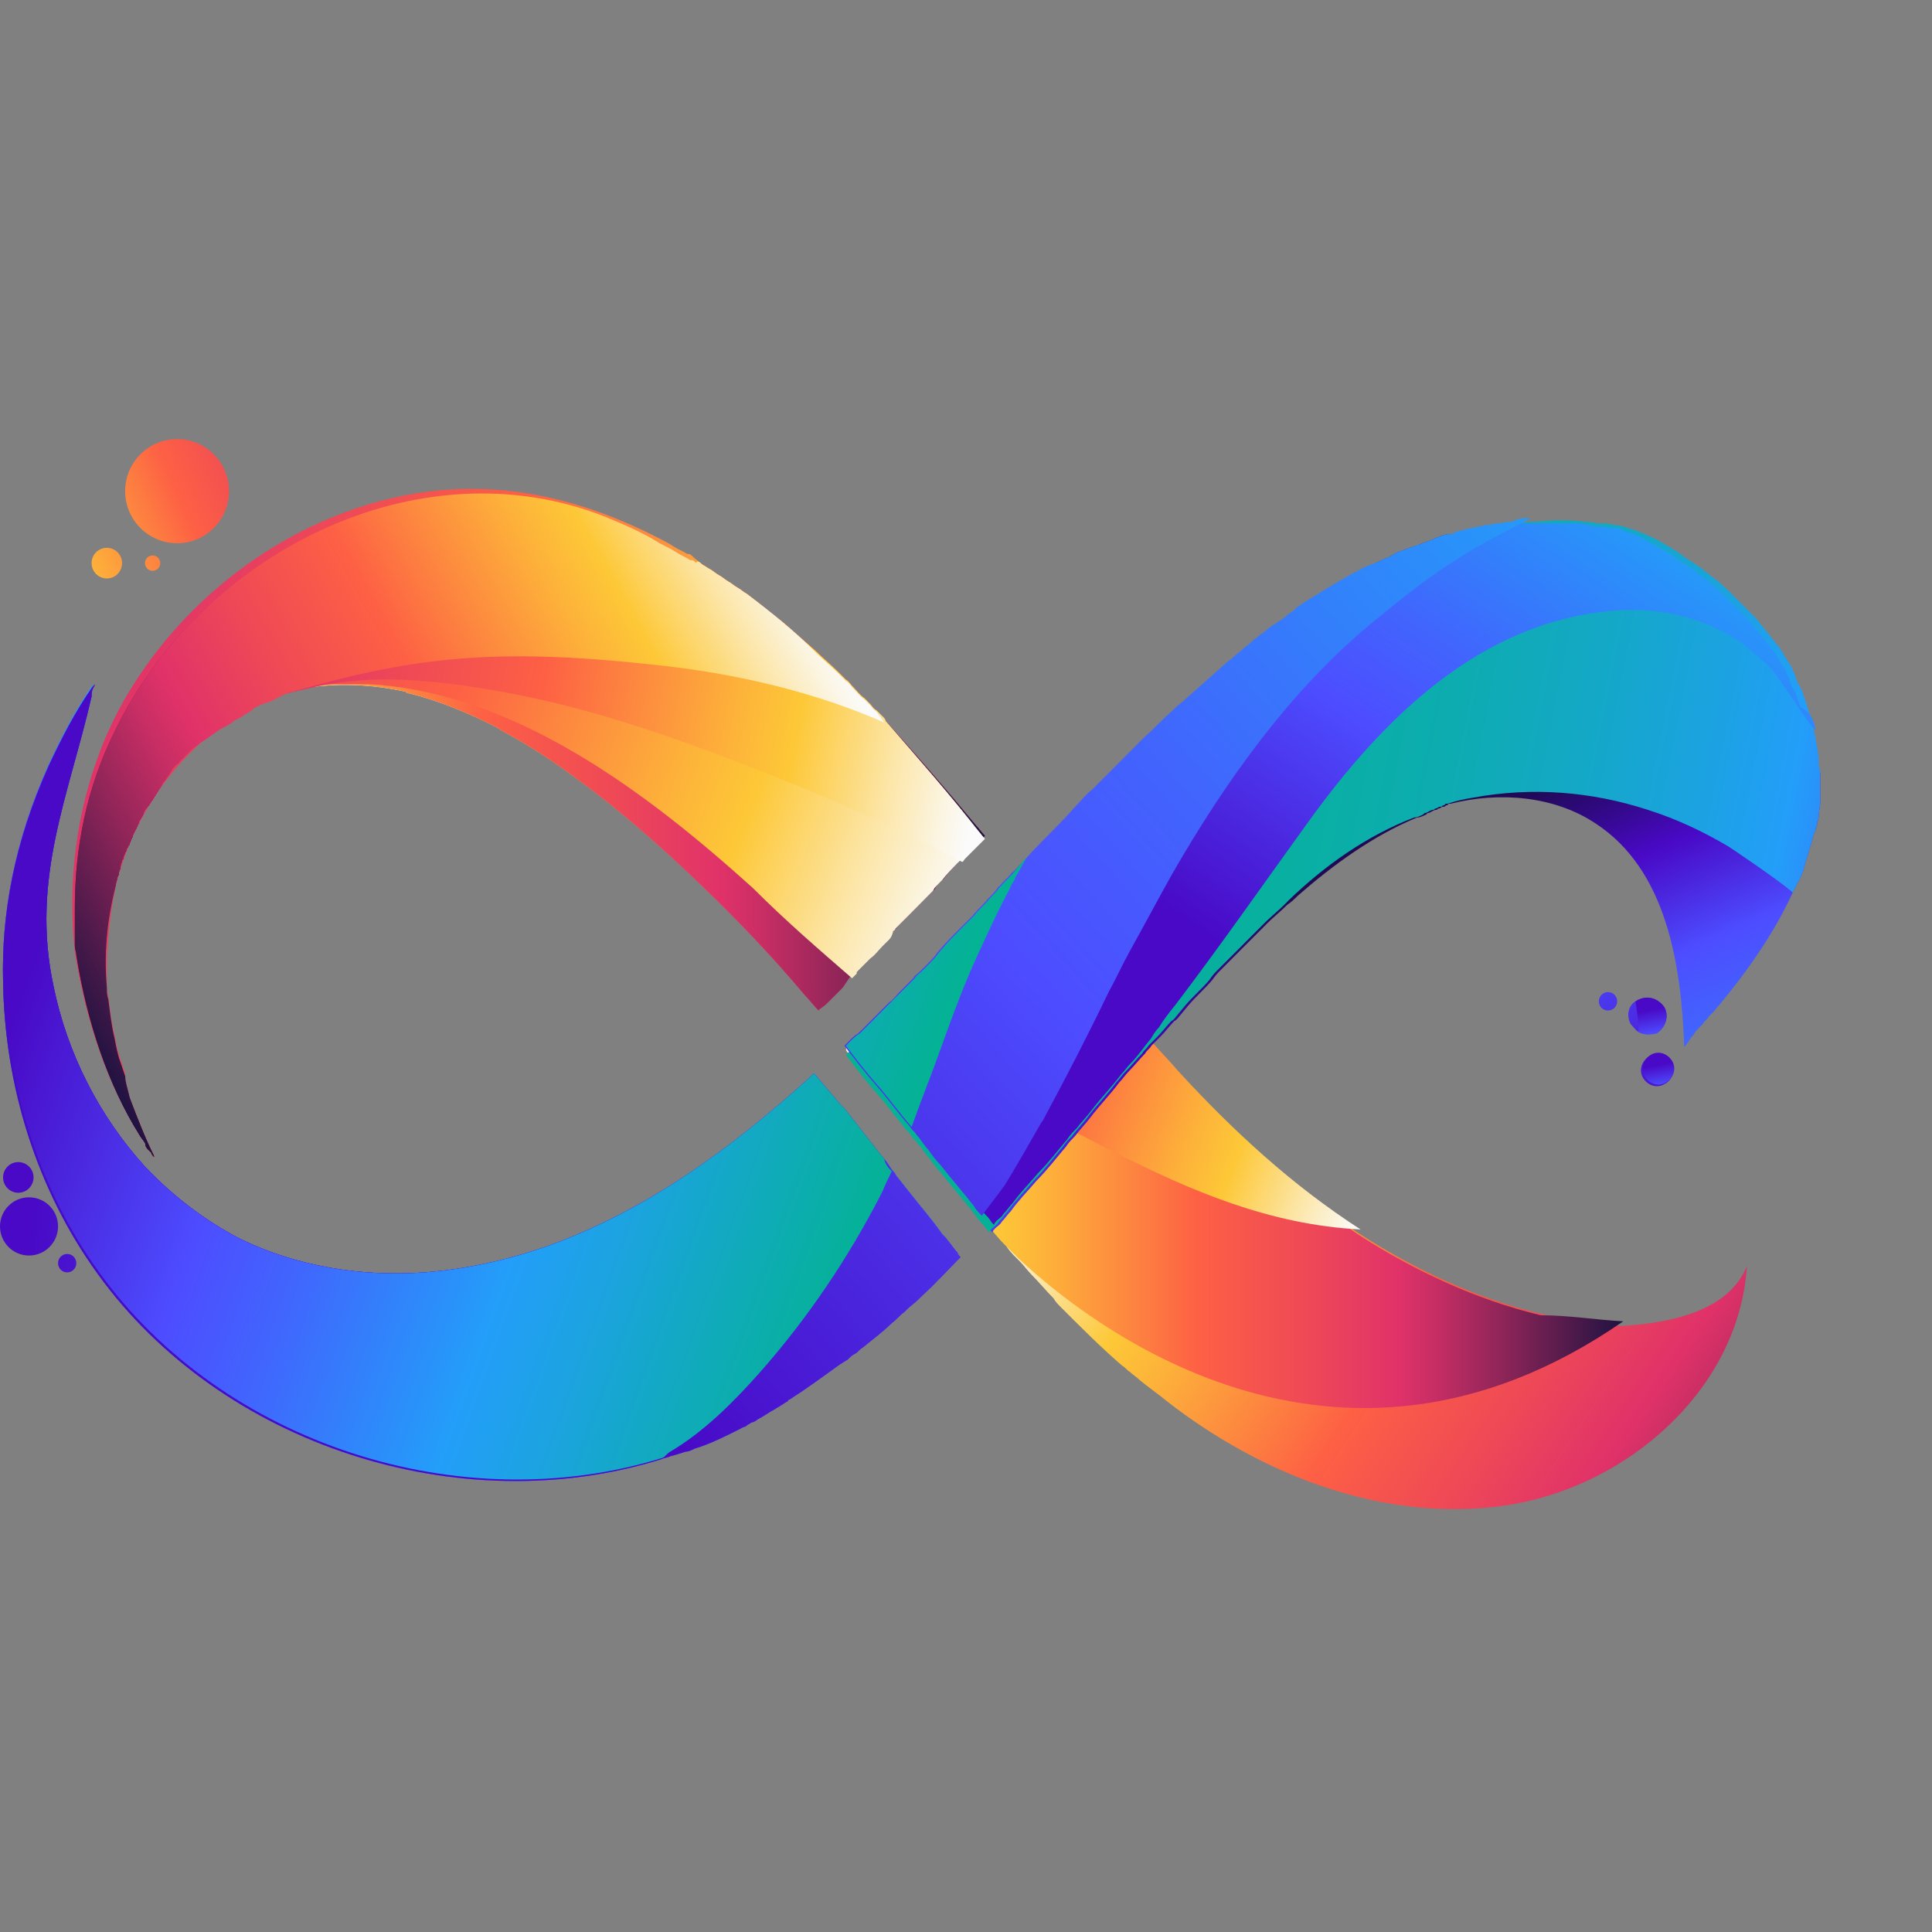 <svg width="22" height="22" viewBox="0 0 22 22" fill="none" xmlns="http://www.w3.org/2000/svg">
<rect x="0" y="0" width="22" height="22" fill="#808080" stroke="none"/>
<g clip-path="url(#clip0_1596_4932)">
<path d="M11.859 10.355C11.738 10.285 11.616 10.198 11.494 10.128C11.46 10.111 11.425 10.093 11.407 10.076C11.407 10.076 11.425 10.076 11.425 10.058L11.546 9.936C11.564 9.954 11.581 9.971 11.581 9.989C11.599 10.023 11.633 10.041 11.651 10.076C11.668 10.093 11.668 10.093 11.685 10.111C11.738 10.163 11.772 10.233 11.825 10.285C11.825 10.303 11.842 10.337 11.859 10.355Z" fill="url(#paint0_linear_1596_4932)"/>
<path d="M19.892 14.419C19.805 15.814 18.536 16.93 17.162 17.14C15.789 17.349 14.38 16.808 13.285 15.954C13.18 15.867 13.076 15.797 12.972 15.71C12.937 15.675 12.902 15.657 12.867 15.622C12.832 15.605 12.815 15.57 12.78 15.553C12.537 15.343 12.311 15.116 12.085 14.89C12.05 14.855 12.015 14.82 11.998 14.785C11.911 14.698 11.841 14.611 11.754 14.523C11.702 14.471 11.667 14.419 11.615 14.366L11.581 14.332C11.528 14.279 11.476 14.227 11.441 14.157L11.424 14.14C11.372 14.087 11.32 14.018 11.268 13.965L11.25 13.948C11.233 13.93 11.215 13.895 11.198 13.878C11.163 13.843 11.128 13.808 11.111 13.773C10.989 13.616 10.85 13.459 10.728 13.302C10.676 13.25 10.624 13.18 10.589 13.128C10.537 13.076 10.502 13.006 10.45 12.954C10.433 12.919 10.398 12.901 10.381 12.866C10.242 12.709 10.12 12.535 9.981 12.378C9.859 12.238 9.737 12.081 9.633 11.942C9.65 11.924 9.668 11.907 9.685 11.889C9.72 11.855 9.755 11.82 9.789 11.802C9.807 11.785 9.824 11.767 9.842 11.75C9.876 11.715 9.894 11.698 9.929 11.663C9.963 11.628 9.998 11.593 10.033 11.558C10.05 11.541 10.068 11.523 10.085 11.506C10.102 11.488 10.12 11.471 10.12 11.471L10.137 11.454C10.189 11.419 10.224 11.366 10.259 11.331C10.311 11.279 10.346 11.244 10.398 11.192C10.398 11.192 10.398 11.192 10.415 11.174C10.433 11.139 10.468 11.122 10.485 11.105C10.502 11.087 10.52 11.07 10.52 11.07C10.537 11.052 10.555 11.035 10.572 11.017C10.624 10.965 10.659 10.93 10.694 10.878C10.781 10.773 10.867 10.686 10.972 10.581C10.989 10.564 11.007 10.546 11.024 10.529C11.041 10.511 11.076 10.477 11.094 10.459C11.146 10.389 11.215 10.337 11.268 10.267C11.32 10.215 11.354 10.18 11.389 10.128C11.389 10.128 11.407 10.128 11.407 10.11L11.528 9.988C11.546 10.006 11.563 10.023 11.563 10.041C11.581 10.075 11.615 10.093 11.633 10.128C11.65 10.145 11.65 10.145 11.667 10.163C11.72 10.215 11.754 10.285 11.806 10.337C11.824 10.355 11.841 10.389 11.859 10.407C12.12 10.721 12.363 11.052 12.624 11.366C12.763 11.541 12.919 11.715 13.076 11.889C13.18 12.012 13.302 12.134 13.406 12.256C13.493 12.343 13.58 12.448 13.667 12.535C14.206 13.093 14.815 13.599 15.458 14.035C16.102 14.454 16.814 14.785 17.545 14.96C17.84 15.029 18.153 15.082 18.449 15.099L18.466 15.099C19.04 15.064 19.684 14.925 19.892 14.419Z" fill="url(#paint1_linear_1596_4932)"/>
<path d="M18.484 15.046C15.18 17.332 12.346 15.029 11.598 14.331C11.511 14.244 11.459 14.192 11.441 14.174L11.424 14.157C11.372 14.105 11.32 14.035 11.268 13.982L11.25 13.965C11.233 13.948 11.215 13.913 11.198 13.895C11.163 13.86 11.128 13.826 11.111 13.791C10.989 13.634 10.85 13.477 10.728 13.32C10.676 13.267 10.624 13.198 10.589 13.145C10.537 13.093 10.502 13.023 10.45 12.971C10.433 12.936 10.398 12.918 10.381 12.884C10.242 12.727 10.12 12.552 9.981 12.395C9.859 12.256 9.737 12.099 9.633 11.959C9.65 11.942 9.668 11.924 9.685 11.907C9.72 11.872 9.755 11.837 9.789 11.82C9.807 11.802 9.824 11.785 9.842 11.767C9.876 11.732 9.894 11.715 9.929 11.68C9.963 11.645 9.998 11.61 10.033 11.575C10.05 11.558 10.068 11.54 10.085 11.523C10.102 11.506 10.12 11.488 10.12 11.488L10.137 11.471C10.189 11.436 10.224 11.384 10.259 11.349C10.311 11.296 10.346 11.261 10.398 11.209C10.398 11.209 10.398 11.209 10.415 11.192C10.433 11.157 10.468 11.139 10.485 11.122C10.502 11.104 10.52 11.087 10.52 11.087C10.537 11.07 10.555 11.052 10.572 11.035C10.624 10.982 10.659 10.947 10.694 10.895C10.781 10.79 10.867 10.703 10.972 10.599C10.989 10.581 11.007 10.564 11.024 10.546C11.041 10.529 11.076 10.494 11.094 10.476C11.146 10.407 11.215 10.354 11.268 10.285C11.32 10.232 11.354 10.197 11.389 10.145C11.389 10.145 11.407 10.145 11.407 10.128L11.528 10.006C11.546 10.023 11.563 10.04 11.563 10.058C11.581 10.093 11.615 10.11 11.633 10.145C11.65 10.163 11.65 10.163 11.667 10.18C11.72 10.232 11.754 10.302 11.806 10.354C11.824 10.372 11.841 10.407 11.859 10.424C12.12 10.738 12.363 11.07 12.624 11.384C12.763 11.558 12.919 11.732 13.076 11.907C13.18 12.029 13.302 12.151 13.406 12.273C13.493 12.36 13.58 12.465 13.667 12.552C14.206 13.11 14.815 13.616 15.458 14.052C16.102 14.471 16.814 14.802 17.545 14.977C17.858 14.977 18.171 15.029 18.484 15.046Z" fill="url(#paint2_linear_1596_4932)"/>
<path d="M15.493 14C14.467 13.948 13.562 13.564 12.676 13.111C12.519 13.041 12.38 12.954 12.224 12.884C12.119 12.832 12.015 12.779 11.928 12.727C11.893 12.709 11.876 12.692 11.841 12.675C11.441 12.448 11.059 12.221 10.711 11.959C10.502 11.802 10.293 11.645 10.085 11.471C10.102 11.454 10.12 11.436 10.12 11.436L10.137 11.419C10.189 11.384 10.224 11.331 10.259 11.296C10.311 11.244 10.346 11.209 10.398 11.157C10.398 11.157 10.398 11.157 10.415 11.139C10.433 11.105 10.467 11.087 10.485 11.07C10.502 11.052 10.52 11.035 10.52 11.035C10.537 11.017 10.554 11 10.572 10.982C10.624 10.93 10.659 10.895 10.693 10.843C10.78 10.738 10.867 10.651 10.972 10.546C10.989 10.529 11.006 10.512 11.024 10.494C11.041 10.477 11.076 10.442 11.093 10.424C11.146 10.355 11.215 10.302 11.267 10.232C11.319 10.18 11.354 10.145 11.389 10.093C11.389 10.093 11.406 10.093 11.406 10.075L11.528 9.953C11.545 9.971 11.563 9.988 11.563 10.006C11.58 10.041 11.615 10.058 11.632 10.093C11.65 10.11 11.65 10.11 11.667 10.128C11.98 10.529 12.31 10.93 12.641 11.314C12.78 11.488 12.937 11.663 13.093 11.837C13.197 11.959 13.319 12.081 13.423 12.204C14.049 12.884 14.71 13.494 15.493 14Z" fill="url(#paint3_linear_1596_4932)"/>
<path d="M9.598 11.244L9.564 11.279L9.477 11.366L9.442 11.401C9.407 11.436 9.39 11.453 9.337 11.488L9.32 11.506C9.268 11.453 9.216 11.384 9.164 11.331C8.798 10.895 8.399 10.477 7.999 10.093C7.546 9.657 7.077 9.238 6.573 8.872C6.294 8.663 5.999 8.471 5.703 8.314C5.686 8.296 5.668 8.296 5.651 8.279C5.338 8.122 5.008 7.982 4.66 7.895C4.643 7.895 4.625 7.895 4.625 7.878C4.225 7.79 3.825 7.773 3.425 7.843C3.391 7.843 3.373 7.86 3.338 7.86C3.321 7.86 3.304 7.878 3.269 7.878C3.251 7.878 3.234 7.878 3.217 7.895C3.199 7.895 3.164 7.913 3.147 7.913C3.13 7.913 3.112 7.93 3.095 7.93C3.078 7.93 3.06 7.947 3.043 7.947C3.025 7.947 3.008 7.965 2.991 7.965C2.973 7.965 2.956 7.982 2.921 8C2.904 8 2.886 8.017 2.869 8.035C2.852 8.052 2.834 8.052 2.817 8.07C2.782 8.087 2.765 8.104 2.73 8.122C2.712 8.122 2.712 8.139 2.695 8.139C2.678 8.157 2.66 8.157 2.643 8.174C2.625 8.192 2.608 8.192 2.591 8.209C2.573 8.209 2.573 8.227 2.556 8.227C2.539 8.227 2.539 8.244 2.521 8.244C2.486 8.261 2.452 8.296 2.417 8.314C2.399 8.331 2.399 8.331 2.382 8.349C2.365 8.366 2.365 8.366 2.347 8.384L2.26 8.471C2.243 8.488 2.208 8.506 2.191 8.523L2.104 8.61L2.086 8.628C2.069 8.645 2.069 8.645 2.052 8.663C2.034 8.68 2.034 8.697 2.017 8.697C2.017 8.697 2.017 8.697 1.999 8.715L1.965 8.75L1.947 8.785C1.93 8.802 1.93 8.82 1.913 8.837C1.895 8.854 1.895 8.872 1.878 8.889C1.86 8.907 1.843 8.924 1.843 8.942C1.826 8.977 1.808 8.994 1.791 9.029C1.773 9.064 1.756 9.081 1.739 9.116C1.721 9.134 1.704 9.168 1.686 9.186L1.669 9.203C1.652 9.221 1.634 9.256 1.634 9.273C1.617 9.308 1.6 9.325 1.582 9.36L1.582 9.378C1.565 9.395 1.565 9.43 1.547 9.448C1.53 9.482 1.513 9.5 1.513 9.535C1.495 9.552 1.495 9.587 1.478 9.605C1.478 9.622 1.478 9.622 1.46 9.639C1.46 9.657 1.443 9.657 1.443 9.674C1.443 9.692 1.426 9.709 1.426 9.709C1.426 9.727 1.408 9.744 1.408 9.761C1.408 9.779 1.408 9.779 1.391 9.796C1.391 9.814 1.373 9.849 1.373 9.866C1.373 9.866 1.373 9.866 1.373 9.884C1.373 9.901 1.356 9.918 1.356 9.936C1.356 9.953 1.356 9.971 1.339 9.988C1.339 10.023 1.321 10.041 1.321 10.075C1.217 10.424 1.2 10.756 1.2 11.07C1.2 11.122 1.2 11.174 1.2 11.227C1.2 11.279 1.2 11.314 1.217 11.366C1.234 11.506 1.252 11.663 1.287 11.802C1.304 11.889 1.321 11.994 1.356 12.081C1.373 12.134 1.391 12.186 1.408 12.238C1.426 12.326 1.46 12.413 1.478 12.5C1.565 12.727 1.652 12.954 1.756 13.163L1.756 13.18C1.739 13.163 1.721 13.145 1.721 13.128L1.704 13.111L1.686 13.093C1.669 13.076 1.652 13.058 1.652 13.023C1.634 12.988 1.6 12.954 1.582 12.919C1.234 12.361 0.991 11.645 0.869 10.878C0.869 10.843 0.852 10.808 0.852 10.773C0.852 10.773 0.852 10.773 0.852 10.756C0.852 10.738 0.852 10.703 0.852 10.686C0.852 10.668 0.852 10.634 0.852 10.616C0.852 10.599 0.852 10.564 0.852 10.546C0.852 10.511 0.852 10.477 0.852 10.442C0.852 10.407 0.852 10.372 0.852 10.337C0.852 9.639 0.991 8.959 1.304 8.331C2.278 6.308 4.764 5.034 6.903 5.889C7.112 5.976 7.32 6.064 7.512 6.186C7.581 6.221 7.651 6.255 7.703 6.29C7.755 6.325 7.807 6.343 7.859 6.378C7.859 6.378 7.859 6.378 7.877 6.378C7.894 6.378 7.912 6.395 7.929 6.412C7.929 6.378 7.964 6.395 7.999 6.43C8.033 6.447 8.051 6.465 8.086 6.482C8.12 6.5 8.155 6.535 8.19 6.552C8.225 6.569 8.259 6.604 8.294 6.622C8.329 6.639 8.364 6.674 8.399 6.692C8.433 6.709 8.468 6.744 8.503 6.761C8.642 6.866 8.764 6.971 8.903 7.075C9.024 7.18 9.164 7.302 9.285 7.407C9.372 7.494 9.459 7.564 9.546 7.651C9.581 7.686 9.598 7.703 9.633 7.738C9.668 7.756 9.685 7.79 9.703 7.808C9.755 7.86 9.79 7.913 9.842 7.947C9.859 7.965 9.894 8 9.911 8.017C9.929 8.035 9.946 8.07 9.981 8.087C10.016 8.122 10.033 8.139 10.068 8.174C10.068 8.174 10.085 8.192 10.085 8.209C10.433 8.593 10.781 8.994 11.111 9.395C11.146 9.43 11.181 9.482 11.216 9.517L11.181 9.552C11.163 9.57 11.146 9.587 11.146 9.587L10.989 9.744C10.972 9.761 10.972 9.779 10.955 9.779C10.937 9.796 10.92 9.814 10.92 9.814C10.85 9.884 10.798 9.936 10.746 10.006L10.676 10.075C10.659 10.093 10.659 10.093 10.642 10.128L10.363 10.407C10.329 10.442 10.277 10.494 10.242 10.529L10.224 10.546C10.207 10.564 10.207 10.581 10.19 10.581C10.172 10.599 10.155 10.616 10.137 10.634C10.12 10.651 10.085 10.686 10.068 10.703C10.016 10.756 9.981 10.808 9.929 10.843C9.894 10.878 9.859 10.913 9.807 10.965L9.772 11L9.772 11.017L9.755 11.035L9.737 11.052L9.72 11.07L9.703 11.087L9.598 11.244Z" fill="url(#paint4_linear_1596_4932)"/>
<path d="M9.598 11.244L9.564 11.279L9.477 11.366L9.442 11.401C9.407 11.436 9.39 11.453 9.337 11.488L9.32 11.506C9.268 11.453 9.216 11.384 9.164 11.331C8.798 10.895 8.399 10.477 7.999 10.093C7.546 9.657 7.077 9.238 6.573 8.872C6.294 8.663 5.999 8.471 5.703 8.314C5.686 8.296 5.668 8.296 5.651 8.279C5.338 8.122 5.008 7.982 4.66 7.895C4.643 7.895 4.625 7.895 4.625 7.878C4.225 7.79 3.825 7.773 3.425 7.843C3.391 7.843 3.373 7.86 3.338 7.86C3.321 7.86 3.304 7.878 3.269 7.878C3.251 7.878 3.234 7.878 3.217 7.895C3.199 7.895 3.164 7.913 3.147 7.913C3.13 7.913 3.112 7.93 3.095 7.93C3.078 7.93 3.06 7.947 3.043 7.947C3.025 7.947 3.008 7.965 2.991 7.965C2.973 7.965 2.956 7.982 2.921 8C2.904 8 2.886 8.017 2.869 8.035C2.852 8.052 2.834 8.052 2.817 8.07C2.782 8.087 2.765 8.104 2.73 8.122C2.712 8.122 2.712 8.139 2.695 8.139C2.678 8.157 2.66 8.157 2.643 8.174C2.625 8.192 2.608 8.192 2.591 8.209C2.573 8.209 2.573 8.227 2.556 8.227C2.539 8.227 2.539 8.244 2.521 8.244C2.486 8.261 2.452 8.296 2.417 8.314C2.399 8.331 2.399 8.331 2.382 8.349C2.365 8.366 2.365 8.366 2.347 8.384L2.26 8.471C2.243 8.488 2.208 8.506 2.191 8.523L2.104 8.61L2.086 8.628C2.069 8.645 2.069 8.645 2.052 8.663C2.034 8.68 2.034 8.697 2.017 8.697C2.017 8.697 2.017 8.697 1.999 8.715L1.965 8.75L1.947 8.785C1.93 8.802 1.93 8.82 1.913 8.837C1.895 8.854 1.895 8.872 1.878 8.889C1.86 8.907 1.843 8.924 1.843 8.942C1.826 8.977 1.808 8.994 1.791 9.029C1.773 9.064 1.756 9.081 1.739 9.116C1.721 9.134 1.704 9.168 1.686 9.186L1.669 9.203C1.652 9.221 1.634 9.256 1.634 9.273C1.617 9.308 1.6 9.325 1.582 9.36L1.582 9.378C1.565 9.395 1.565 9.43 1.547 9.448C1.53 9.482 1.513 9.5 1.513 9.535C1.495 9.552 1.495 9.587 1.478 9.605C1.478 9.622 1.478 9.622 1.46 9.639C1.46 9.657 1.443 9.657 1.443 9.674C1.443 9.692 1.426 9.709 1.426 9.709C1.426 9.727 1.408 9.744 1.408 9.761C1.408 9.779 1.408 9.779 1.391 9.796C1.391 9.814 1.373 9.849 1.373 9.866C1.373 9.866 1.373 9.866 1.373 9.884C1.373 9.901 1.356 9.918 1.356 9.936C1.356 9.953 1.356 9.971 1.339 9.988C1.339 10.023 1.321 10.041 1.321 10.075C1.217 10.424 1.2 10.756 1.2 11.07C1.2 11.122 1.2 11.174 1.2 11.227C1.2 11.279 1.2 11.314 1.217 11.366C1.234 11.506 1.252 11.663 1.287 11.802C1.304 11.889 1.321 11.994 1.356 12.081C1.373 12.134 1.391 12.186 1.408 12.238C1.426 12.326 1.46 12.413 1.478 12.5C1.565 12.727 1.652 12.954 1.756 13.163L1.756 13.18C1.739 13.163 1.721 13.145 1.721 13.128L1.704 13.111L1.686 13.093C1.669 13.076 1.652 13.058 1.652 13.023C1.634 12.988 1.6 12.954 1.582 12.919C1.234 12.361 0.991 11.645 0.869 10.878C0.869 10.843 0.852 10.808 0.852 10.773C0.852 10.773 0.852 10.773 0.852 10.756C0.852 10.738 0.852 10.703 0.852 10.686C0.852 10.668 0.852 10.634 0.852 10.616C0.852 10.599 0.852 10.564 0.852 10.546C0.852 10.511 0.852 10.477 0.852 10.442C0.852 10.407 0.852 10.372 0.852 10.337C0.852 9.639 0.991 8.959 1.304 8.331C2.278 6.308 4.764 5.034 6.903 5.889C7.112 5.976 7.32 6.064 7.512 6.186C7.581 6.221 7.651 6.255 7.703 6.29C7.755 6.325 7.807 6.343 7.859 6.378C7.859 6.378 7.859 6.378 7.877 6.378C7.894 6.378 7.912 6.395 7.929 6.412C7.929 6.378 7.964 6.395 7.999 6.43C8.033 6.447 8.051 6.465 8.086 6.482C8.12 6.5 8.155 6.535 8.19 6.552C8.225 6.569 8.259 6.604 8.294 6.622C8.329 6.639 8.364 6.674 8.399 6.692C8.433 6.709 8.468 6.744 8.503 6.761C8.642 6.866 8.764 6.971 8.903 7.075C9.024 7.18 9.164 7.302 9.285 7.407C9.372 7.494 9.459 7.564 9.546 7.651C9.581 7.686 9.598 7.703 9.633 7.738C9.668 7.756 9.685 7.79 9.703 7.808C9.755 7.86 9.79 7.913 9.842 7.947C9.859 7.965 9.894 8 9.911 8.017C9.929 8.035 9.946 8.07 9.981 8.087C10.016 8.122 10.033 8.139 10.068 8.174C10.068 8.174 10.085 8.192 10.085 8.209C10.433 8.593 10.781 8.994 11.111 9.395C11.146 9.43 11.181 9.482 11.216 9.517L11.181 9.552C11.163 9.57 11.146 9.587 11.146 9.587L10.989 9.744C10.972 9.761 10.972 9.779 10.955 9.779C10.937 9.796 10.92 9.814 10.92 9.814C10.85 9.884 10.798 9.936 10.746 10.006L10.676 10.075C10.659 10.093 10.659 10.093 10.642 10.128L10.363 10.407C10.329 10.442 10.277 10.494 10.242 10.529L10.224 10.546C10.207 10.564 10.207 10.581 10.19 10.581C10.172 10.599 10.155 10.616 10.137 10.634C10.12 10.651 10.085 10.686 10.068 10.703C10.016 10.756 9.981 10.808 9.929 10.843C9.894 10.878 9.859 10.913 9.807 10.965L9.772 11L9.772 11.017L9.755 11.035L9.737 11.052L9.72 11.07L9.703 11.087L9.598 11.244Z" fill="url(#paint5_linear_1596_4932)"/>
<path d="M10.12 10.704C10.102 10.721 10.068 10.756 10.05 10.773C9.998 10.826 9.963 10.878 9.911 10.913C9.876 10.948 9.842 10.983 9.789 11.035L9.755 11.07L9.755 11.087L9.737 11.105L9.72 11.122L9.703 11.14C9.32 10.808 8.937 10.477 8.572 10.111C7.372 9.029 5.86 7.878 4.19 7.791C4.086 7.791 3.964 7.791 3.86 7.791C3.703 7.791 3.547 7.808 3.408 7.843C3.39 7.843 3.373 7.86 3.338 7.86C3.321 7.86 3.303 7.878 3.286 7.878C3.199 7.913 3.13 7.93 3.06 7.982C2.191 8.314 1.547 9.169 1.321 10.076C1.252 10.407 1.217 10.721 1.217 11.052C1.217 11.105 1.217 11.157 1.217 11.209C1.217 11.262 1.217 11.297 1.234 11.349C1.252 11.489 1.269 11.646 1.304 11.785C1.321 11.872 1.339 11.977 1.373 12.064C1.391 12.116 1.408 12.169 1.425 12.221C1.425 12.326 1.46 12.413 1.478 12.5C1.565 12.727 1.652 12.954 1.756 13.163C1.686 13.076 1.634 12.989 1.565 12.884C1.217 12.326 0.973 11.611 0.852 10.843C0.765 10.041 0.869 9.238 1.165 8.488C1.234 8.314 1.321 8.139 1.408 7.982C2.034 6.884 3.095 6.046 4.295 5.715C5.425 5.401 6.486 5.61 7.477 6.116C7.546 6.151 7.616 6.186 7.668 6.221C7.72 6.256 7.772 6.273 7.825 6.308C7.825 6.308 7.825 6.308 7.842 6.308C7.859 6.308 7.877 6.325 7.894 6.343C7.929 6.378 7.964 6.395 7.998 6.43C8.033 6.448 8.051 6.465 8.085 6.482C8.138 6.517 8.19 6.552 8.242 6.587C8.294 6.622 8.346 6.657 8.398 6.709C8.433 6.727 8.468 6.761 8.503 6.779C8.642 6.884 8.764 6.988 8.903 7.093C9.024 7.198 9.163 7.32 9.285 7.424C9.372 7.512 9.459 7.581 9.546 7.669C9.581 7.703 9.598 7.721 9.633 7.756C9.668 7.773 9.685 7.808 9.703 7.826C9.824 7.948 9.946 8.07 10.05 8.192C10.45 8.628 10.833 9.064 11.198 9.535L11.163 9.57C11.146 9.587 11.128 9.605 11.128 9.605L10.972 9.762C10.954 9.779 10.954 9.797 10.937 9.797C10.92 9.814 10.902 9.831 10.902 9.831C10.833 9.901 10.781 9.954 10.728 10.023L10.659 10.093C10.642 10.111 10.642 10.111 10.624 10.145L10.346 10.425C10.311 10.459 10.259 10.512 10.224 10.547L10.207 10.564C10.189 10.582 10.189 10.599 10.172 10.599C10.155 10.669 10.137 10.686 10.12 10.704Z" fill="url(#paint6_linear_1596_4932)"/>
<path d="M11.111 9.43C11.146 9.465 11.181 9.517 11.216 9.552L11.181 9.587C11.163 9.605 11.146 9.622 11.146 9.622L10.989 9.779C10.972 9.796 10.972 9.814 10.955 9.814C10.363 9.5 9.737 9.221 9.111 8.959C8.033 8.523 6.886 8.087 5.721 7.878C5.129 7.773 4.469 7.686 3.86 7.773C3.721 7.79 3.564 7.825 3.425 7.86C3.391 7.86 3.373 7.878 3.338 7.878C3.321 7.878 3.304 7.895 3.269 7.895C3.251 7.895 3.234 7.895 3.217 7.913C3.199 7.913 3.164 7.93 3.147 7.93C3.13 7.93 3.112 7.947 3.095 7.947C3.078 7.947 3.06 7.965 3.043 7.965C3.025 7.965 3.008 7.982 2.991 7.982C2.973 7.982 2.956 8 2.921 8.017C2.904 8.017 2.886 8.035 2.869 8.052C2.852 8.07 2.834 8.07 2.817 8.087C2.782 8.104 2.765 8.122 2.73 8.139C2.712 8.139 2.712 8.157 2.695 8.157C2.678 8.174 2.66 8.174 2.643 8.192C2.625 8.209 2.608 8.209 2.591 8.227C2.573 8.227 2.573 8.244 2.556 8.244C2.539 8.244 2.539 8.261 2.521 8.261C2.486 8.279 2.452 8.314 2.417 8.331C2.399 8.349 2.399 8.349 2.382 8.366C2.365 8.384 2.365 8.384 2.347 8.401L2.26 8.471C2.243 8.488 2.208 8.506 2.191 8.523C2.173 8.54 2.156 8.558 2.121 8.593L2.104 8.61L2.086 8.628C2.069 8.645 2.069 8.645 2.052 8.663C2.034 8.68 2.034 8.697 2.017 8.697C2.017 8.697 2.017 8.697 1.999 8.715L1.965 8.75L1.947 8.785C1.93 8.802 1.93 8.82 1.913 8.837C1.895 8.854 1.895 8.872 1.878 8.889C1.86 8.907 1.843 8.924 1.843 8.942C1.826 8.977 1.808 8.994 1.791 9.029C1.773 9.064 1.756 9.081 1.739 9.116C1.721 9.134 1.704 9.168 1.686 9.186L1.669 9.203C1.652 9.221 1.634 9.256 1.634 9.273C1.617 9.308 1.6 9.325 1.582 9.36L1.582 9.378C1.565 9.395 1.565 9.43 1.547 9.448C1.53 9.482 1.513 9.5 1.513 9.535C1.495 9.552 1.495 9.587 1.478 9.605C1.478 9.622 1.478 9.622 1.46 9.639C1.46 9.657 1.443 9.657 1.443 9.674C1.443 9.692 1.426 9.709 1.426 9.709C1.426 9.727 1.408 9.744 1.408 9.761C1.408 9.779 1.408 9.779 1.391 9.796C1.391 9.814 1.373 9.849 1.373 9.866C1.373 9.866 1.373 9.866 1.373 9.884C1.373 9.901 1.356 9.918 1.356 9.936C1.356 9.953 1.356 9.971 1.339 9.988C1.339 10.023 1.321 10.041 1.321 10.075C1.217 10.424 1.2 10.756 1.2 11.07C1.2 11.122 1.2 11.174 1.2 11.227C1.2 11.279 1.2 11.314 1.217 11.366C1.234 11.506 1.252 11.663 1.287 11.802C1.304 11.889 1.321 11.994 1.356 12.081C1.373 12.134 1.391 12.186 1.408 12.238C1.426 12.326 1.46 12.413 1.478 12.5C1.565 12.727 1.652 12.954 1.756 13.163L1.756 13.18C1.739 13.163 1.721 13.145 1.721 13.128L1.704 13.111L1.686 13.093C1.669 13.076 1.652 13.058 1.652 13.023C1.634 12.988 1.6 12.954 1.582 12.919C1.234 12.361 0.991 11.645 0.869 10.878C0.869 10.843 0.852 10.808 0.852 10.773C0.852 10.773 0.852 10.773 0.852 10.756C0.852 10.738 0.852 10.703 0.852 10.686C0.852 10.668 0.852 10.634 0.852 10.616C0.852 10.599 0.852 10.564 0.852 10.546C0.852 10.511 0.852 10.477 0.852 10.442C0.852 10.407 0.852 10.372 0.852 10.337C0.852 9.639 0.991 8.959 1.304 8.331C2.278 6.308 4.764 5.034 6.903 5.889C7.112 5.976 7.32 6.064 7.512 6.186C7.581 6.221 7.651 6.255 7.703 6.29C7.755 6.325 7.807 6.343 7.859 6.378C7.859 6.378 7.859 6.378 7.877 6.378C7.894 6.378 7.912 6.395 7.929 6.412C7.929 6.378 7.964 6.395 7.999 6.43C8.033 6.447 8.051 6.465 8.086 6.482C8.12 6.5 8.155 6.535 8.19 6.552C8.225 6.569 8.259 6.604 8.294 6.622C8.329 6.639 8.364 6.674 8.399 6.692C8.433 6.709 8.468 6.744 8.503 6.761C8.642 6.866 8.764 6.971 8.903 7.075C9.024 7.18 9.164 7.302 9.285 7.407C9.372 7.494 9.459 7.564 9.546 7.651C9.581 7.686 9.598 7.703 9.633 7.738C9.668 7.756 9.685 7.79 9.703 7.808C9.755 7.86 9.79 7.913 9.842 7.947C9.859 7.965 9.894 8 9.911 8.017C9.929 8.035 9.946 8.07 9.981 8.087C10.016 8.122 10.033 8.139 10.068 8.174C10.068 8.174 10.085 8.192 10.085 8.209C10.45 8.628 10.798 9.029 11.111 9.43Z" fill="url(#paint7_linear_1596_4932)"/>
<path d="M10.068 8.227C9.355 7.913 8.451 7.668 7.39 7.564C5.616 7.372 4.677 7.494 3.391 7.86C3.373 7.86 3.356 7.878 3.321 7.878C3.304 7.878 3.286 7.895 3.269 7.895C3.217 7.913 3.164 7.947 3.095 7.982C3.078 7.982 3.06 8 3.043 8C3.025 8 3.008 8.017 2.991 8.017C2.973 8.017 2.956 8.035 2.921 8.052C2.904 8.052 2.886 8.07 2.869 8.087C2.852 8.104 2.834 8.104 2.817 8.122C2.782 8.139 2.765 8.157 2.73 8.174C2.695 8.192 2.66 8.209 2.643 8.227C2.625 8.244 2.608 8.244 2.591 8.261C2.573 8.261 2.573 8.279 2.556 8.279C2.539 8.279 2.539 8.296 2.521 8.296C2.486 8.314 2.452 8.349 2.417 8.366C2.399 8.384 2.365 8.401 2.347 8.418L2.26 8.471C2.243 8.488 2.208 8.506 2.191 8.523L2.104 8.61L2.086 8.628C2.069 8.645 2.069 8.645 2.052 8.663C2.034 8.68 2.034 8.697 2.017 8.697C2.017 8.697 2.017 8.697 1.999 8.715L1.965 8.75L1.947 8.785C1.93 8.802 1.93 8.82 1.913 8.837C1.895 8.854 1.895 8.872 1.878 8.889C1.86 8.907 1.843 8.924 1.843 8.942C1.826 8.977 1.808 8.994 1.791 9.029C1.773 9.064 1.756 9.081 1.739 9.116C1.721 9.134 1.704 9.168 1.686 9.186L1.669 9.203C1.652 9.221 1.634 9.256 1.634 9.273C1.617 9.308 1.6 9.325 1.582 9.36L1.582 9.378C1.565 9.395 1.565 9.43 1.547 9.448C1.53 9.482 1.513 9.5 1.513 9.535C1.495 9.552 1.495 9.587 1.478 9.605C1.478 9.622 1.478 9.622 1.46 9.639C1.46 9.657 1.443 9.657 1.443 9.674C1.443 9.692 1.426 9.709 1.426 9.709C1.426 9.727 1.408 9.744 1.408 9.761C1.408 9.779 1.408 9.779 1.391 9.796C1.391 9.814 1.373 9.849 1.373 9.866C1.373 9.866 1.373 9.866 1.373 9.884C1.373 9.901 1.356 9.918 1.356 9.936C1.356 9.953 1.356 9.971 1.339 9.988C1.339 10.023 1.321 10.041 1.321 10.075C1.217 10.477 1.182 10.86 1.217 11.244C1.217 11.296 1.217 11.331 1.234 11.384C1.252 11.523 1.269 11.68 1.304 11.82C1.321 11.907 1.339 12.012 1.373 12.099C1.391 12.151 1.408 12.204 1.426 12.256C1.426 12.326 1.46 12.413 1.478 12.5C1.565 12.727 1.652 12.954 1.756 13.163L1.756 13.18C1.739 13.163 1.721 13.145 1.721 13.128L1.704 13.111L1.686 13.093C1.669 13.076 1.652 13.058 1.652 13.023C1.634 12.988 1.6 12.954 1.582 12.919C1.234 12.361 0.991 11.645 0.869 10.878C0.869 10.843 0.852 10.808 0.852 10.773C0.852 10.773 0.852 10.773 0.852 10.756C0.852 10.738 0.852 10.703 0.852 10.686C0.852 10.668 0.852 10.634 0.852 10.616C0.852 10.599 0.852 10.564 0.852 10.546C0.852 10.511 0.852 10.477 0.852 10.442C0.852 10.407 0.852 10.372 0.852 10.337C0.852 9.639 0.991 8.959 1.304 8.331C2.278 6.308 4.764 5.034 6.903 5.889C7.112 5.976 7.32 6.064 7.512 6.186C7.581 6.221 7.651 6.255 7.703 6.29C7.755 6.325 7.807 6.343 7.859 6.378C7.859 6.378 7.859 6.378 7.877 6.378C7.894 6.378 7.912 6.395 7.929 6.412C7.929 6.378 7.964 6.395 7.999 6.43C8.033 6.447 8.051 6.465 8.086 6.482C8.12 6.5 8.155 6.535 8.19 6.552C8.225 6.569 8.259 6.604 8.294 6.622C8.329 6.639 8.364 6.674 8.399 6.692C8.433 6.709 8.468 6.744 8.503 6.761C8.781 6.971 9.042 7.18 9.285 7.424C9.372 7.511 9.459 7.581 9.546 7.668C9.581 7.703 9.598 7.721 9.633 7.756C9.668 7.773 9.685 7.808 9.703 7.825C9.755 7.878 9.79 7.93 9.842 7.965C9.859 7.982 9.894 8.017 9.911 8.035C9.929 8.052 9.946 8.087 9.981 8.104C10.016 8.157 10.05 8.192 10.068 8.227Z" fill="url(#paint8_linear_1596_4932)"/>
<path d="M1.217 6.587C1.313 6.587 1.39 6.509 1.39 6.412C1.39 6.316 1.313 6.238 1.217 6.238C1.121 6.238 1.043 6.316 1.043 6.412C1.043 6.509 1.121 6.587 1.217 6.587Z" fill="url(#paint9_linear_1596_4932)"/>
<path d="M1.738 6.5C1.786 6.5 1.825 6.461 1.825 6.413C1.825 6.364 1.786 6.325 1.738 6.325C1.69 6.325 1.651 6.364 1.651 6.413C1.651 6.461 1.69 6.5 1.738 6.5Z" fill="url(#paint10_linear_1596_4932)"/>
<path d="M2.017 6.186C2.343 6.186 2.608 5.92 2.608 5.593C2.608 5.265 2.343 5 2.017 5C1.69 5 1.425 5.265 1.425 5.593C1.425 5.92 1.69 6.186 2.017 6.186Z" fill="url(#paint11_linear_1596_4932)"/>
<path d="M10.885 14.28C10.903 14.297 10.92 14.314 10.92 14.332L10.885 14.28Z" fill="url(#paint12_linear_1596_4932)"/>
<path d="M10.937 14.315C10.798 14.454 10.659 14.611 10.503 14.751C10.485 14.768 10.468 14.786 10.45 14.803C10.416 14.838 10.364 14.873 10.329 14.908C10.311 14.925 10.311 14.925 10.294 14.943C10.242 14.977 10.207 15.03 10.155 15.065C10.051 15.169 9.929 15.257 9.825 15.344C9.79 15.361 9.772 15.396 9.738 15.414C9.703 15.431 9.685 15.448 9.651 15.483C9.616 15.501 9.598 15.518 9.564 15.536C9.372 15.675 9.181 15.815 8.99 15.937C8.99 15.937 8.972 15.937 8.972 15.954C8.938 15.972 8.92 15.989 8.886 16.007C8.868 16.024 8.851 16.024 8.833 16.041C8.764 16.076 8.694 16.129 8.625 16.164C8.607 16.181 8.573 16.198 8.555 16.198C8.538 16.216 8.52 16.216 8.503 16.233C8.486 16.251 8.451 16.251 8.433 16.268C8.26 16.355 8.086 16.443 7.912 16.495C7.877 16.512 7.842 16.53 7.807 16.53C7.755 16.547 7.703 16.565 7.634 16.582C7.599 16.6 7.564 16.6 7.529 16.617C5.234 17.332 2.521 16.46 1.113 14.507C0.417 13.547 0.052 12.361 0.035 11.175C0.017 10.425 0.156 9.605 0.556 8.716C0.695 8.419 0.852 8.105 1.061 7.808L1.061 7.826C1.043 7.861 1.043 7.896 1.043 7.913L1.043 7.931C0.782 9.064 0.348 10.006 0.609 11.227C0.765 11.995 1.13 12.71 1.652 13.286C1.965 13.617 2.33 13.896 2.73 14.105C3.373 14.419 4.104 14.541 4.834 14.489C5.303 14.454 5.773 14.35 6.225 14.193C7.355 13.791 8.329 13.076 9.216 12.274C9.233 12.256 9.251 12.239 9.268 12.222C9.372 12.344 9.459 12.448 9.564 12.57L9.616 12.623C9.738 12.78 9.877 12.954 9.998 13.111L10.068 13.198C10.103 13.233 10.12 13.268 10.155 13.32C10.172 13.338 10.19 13.355 10.207 13.39L10.346 13.565C10.468 13.722 10.607 13.879 10.729 14.053L10.764 14.088L10.885 14.245C10.885 14.245 10.885 14.245 10.903 14.262C10.903 14.28 10.92 14.297 10.937 14.315Z" fill="url(#paint13_linear_1596_4932)"/>
<path d="M10.937 14.315C10.798 14.454 10.659 14.611 10.503 14.751C10.485 14.768 10.468 14.786 10.45 14.803C10.416 14.838 10.364 14.873 10.329 14.908C10.311 14.925 10.311 14.925 10.294 14.943C10.242 14.977 10.207 15.03 10.155 15.065C10.051 15.169 9.929 15.257 9.825 15.344C9.79 15.361 9.772 15.396 9.738 15.414C9.703 15.431 9.685 15.448 9.651 15.483C9.616 15.501 9.598 15.518 9.564 15.536C9.372 15.675 9.181 15.815 8.99 15.937C8.99 15.937 8.972 15.937 8.972 15.954C8.938 15.972 8.92 15.989 8.886 16.007C8.868 16.024 8.851 16.024 8.833 16.041C8.764 16.076 8.694 16.129 8.625 16.164C8.607 16.181 8.573 16.198 8.555 16.198C8.538 16.216 8.52 16.216 8.503 16.233C8.486 16.251 8.451 16.251 8.433 16.268C8.26 16.355 8.086 16.443 7.912 16.495C7.877 16.512 7.842 16.53 7.807 16.53C7.755 16.547 7.703 16.565 7.634 16.582C7.599 16.6 7.564 16.6 7.529 16.617C5.234 17.332 2.521 16.46 1.113 14.507C0.417 13.547 0.052 12.361 0.035 11.175C0.017 10.425 0.156 9.605 0.556 8.716C0.695 8.419 0.852 8.105 1.061 7.808L1.061 7.826C1.043 7.861 1.043 7.896 1.043 7.913L1.043 7.931C0.782 9.064 0.348 10.006 0.609 11.227C0.765 11.995 1.13 12.71 1.652 13.286C1.965 13.617 2.33 13.896 2.73 14.105C3.373 14.419 4.104 14.541 4.834 14.489C5.303 14.454 5.773 14.35 6.225 14.193C7.355 13.791 8.329 13.076 9.216 12.274C9.233 12.256 9.251 12.239 9.268 12.222C9.372 12.344 9.459 12.448 9.564 12.57L9.616 12.623C9.738 12.78 9.877 12.954 9.998 13.111L10.068 13.198C10.103 13.233 10.12 13.268 10.155 13.32C10.172 13.338 10.19 13.355 10.207 13.39L10.346 13.565C10.468 13.722 10.607 13.879 10.729 14.053L10.764 14.088L10.885 14.245C10.885 14.245 10.885 14.245 10.903 14.262C10.903 14.28 10.92 14.297 10.937 14.315Z" fill="url(#paint14_linear_1596_4932)"/>
<path d="M10.885 14.262C10.746 14.437 10.59 14.611 10.45 14.786C10.416 14.821 10.364 14.855 10.329 14.89C10.311 14.908 10.311 14.908 10.294 14.925C10.242 14.96 10.207 15.012 10.155 15.047C10.051 15.152 9.929 15.239 9.825 15.326C9.79 15.344 9.772 15.379 9.738 15.396C9.703 15.414 9.685 15.431 9.651 15.466C9.616 15.483 9.598 15.501 9.564 15.518C9.372 15.658 9.181 15.797 8.99 15.919C8.99 15.919 8.972 15.919 8.972 15.937C8.938 15.954 8.92 15.972 8.886 15.989C8.868 16.007 8.851 16.007 8.833 16.024C8.764 16.059 8.694 16.111 8.625 16.146C8.607 16.164 8.573 16.181 8.555 16.181C8.538 16.199 8.52 16.199 8.503 16.216C8.486 16.233 8.451 16.233 8.433 16.251C8.26 16.338 8.086 16.425 7.912 16.478C7.877 16.495 7.842 16.512 7.807 16.512C7.755 16.53 7.703 16.547 7.634 16.565C7.599 16.582 7.564 16.582 7.529 16.6C5.234 17.315 2.521 16.443 1.113 14.489C0.417 13.53 0.052 12.344 0.035 11.158C0.017 10.408 0.156 9.588 0.556 8.698C0.695 8.402 0.852 8.088 1.061 7.791L1.061 7.809C1.043 7.861 1.043 7.896 1.043 7.913L1.043 7.931C0.782 9.064 0.348 10.006 0.609 11.227C0.765 11.995 1.13 12.71 1.652 13.286C1.965 13.617 2.33 13.896 2.73 14.105C3.373 14.419 4.104 14.541 4.834 14.489C5.303 14.454 5.773 14.35 6.225 14.193C7.355 13.791 8.329 13.076 9.216 12.274C9.233 12.257 9.251 12.239 9.268 12.222C9.372 12.344 9.459 12.448 9.564 12.57L9.616 12.623C9.738 12.78 9.877 12.954 9.998 13.111L10.068 13.198C10.103 13.233 10.12 13.268 10.155 13.32C10.172 13.338 10.19 13.355 10.207 13.39L10.346 13.565C10.468 13.722 10.607 13.879 10.729 14.053L10.764 14.088L10.885 14.262Z" fill="url(#paint15_linear_1596_4932)"/>
<path d="M10.937 14.315C10.798 14.454 10.659 14.611 10.503 14.751C10.485 14.768 10.468 14.786 10.45 14.803C10.416 14.838 10.364 14.873 10.329 14.908C10.311 14.925 10.311 14.925 10.294 14.943C10.242 14.977 10.207 15.03 10.155 15.065C10.051 15.169 9.929 15.257 9.825 15.344C9.79 15.361 9.772 15.396 9.738 15.414C9.703 15.431 9.685 15.448 9.651 15.483C9.616 15.501 9.598 15.518 9.564 15.536C9.372 15.675 9.181 15.815 8.99 15.937C8.99 15.937 8.972 15.937 8.972 15.954C8.938 15.972 8.92 15.989 8.886 16.007C8.868 16.024 8.851 16.024 8.833 16.041C8.764 16.076 8.694 16.129 8.625 16.164C8.607 16.181 8.573 16.198 8.555 16.198C8.538 16.216 8.52 16.216 8.503 16.233C8.486 16.251 8.451 16.251 8.433 16.268C8.26 16.355 8.086 16.443 7.912 16.495C7.877 16.512 7.842 16.53 7.807 16.53C7.755 16.547 7.703 16.565 7.634 16.582C7.599 16.6 7.564 16.6 7.529 16.617C5.234 17.332 2.521 16.46 1.113 14.507C0.417 13.547 0.052 12.361 0.035 11.175C0.017 10.425 0.156 9.605 0.556 8.716C0.695 8.419 0.852 8.105 1.061 7.808L1.061 7.826C1.043 7.861 1.043 7.896 1.043 7.913L1.043 7.931C0.782 9.064 0.348 10.006 0.609 11.227C0.765 11.995 1.13 12.71 1.652 13.286C1.965 13.617 2.33 13.896 2.73 14.105C3.373 14.419 4.104 14.541 4.834 14.489C5.303 14.454 5.773 14.35 6.225 14.193C7.355 13.791 8.329 13.076 9.216 12.274C9.233 12.256 9.251 12.239 9.268 12.222C9.372 12.344 9.459 12.448 9.564 12.57L9.616 12.623C9.738 12.78 9.877 12.954 9.998 13.111L10.068 13.198C10.103 13.233 10.12 13.268 10.155 13.32C10.172 13.338 10.19 13.355 10.207 13.39L10.346 13.565C10.468 13.722 10.607 13.879 10.729 14.053L10.764 14.088L10.885 14.245C10.885 14.245 10.885 14.245 10.903 14.262C10.903 14.28 10.92 14.297 10.937 14.315Z" fill="url(#paint16_linear_1596_4932)"/>
<path d="M10.155 13.338C10.12 13.408 10.085 13.477 10.05 13.565C9.668 14.315 9.198 15.012 8.642 15.64C8.346 15.972 8.016 16.303 7.633 16.53C7.599 16.547 7.581 16.582 7.547 16.6C5.251 17.315 2.539 16.443 1.13 14.489C0.435 13.53 0.069 12.344 0.052 11.158C0.035 10.408 0.174 9.588 0.574 8.698C0.713 8.402 0.869 8.088 1.078 7.791L1.078 7.809C1.043 7.861 1.043 7.896 1.043 7.913L1.043 7.931C0.782 9.064 0.348 10.006 0.608 11.227C0.765 11.995 1.13 12.71 1.652 13.286C1.965 13.617 2.33 13.896 2.73 14.105C3.373 14.419 4.104 14.541 4.834 14.489C5.303 14.454 5.773 14.35 6.225 14.193C7.355 13.791 8.329 13.076 9.216 12.274C9.233 12.257 9.251 12.239 9.268 12.222C9.372 12.344 9.459 12.448 9.564 12.57L9.616 12.623C9.738 12.78 9.877 12.954 9.998 13.111L10.068 13.198C10.085 13.268 10.12 13.303 10.155 13.338Z" fill="url(#paint17_linear_1596_4932)"/>
<path d="M0.33 14.297C0.513 14.297 0.661 14.148 0.661 13.965C0.661 13.782 0.513 13.634 0.33 13.634C0.148 13.634 -3.81282e-09 13.782 -8.51617e-09 13.965C-1.32195e-08 14.148 0.148 14.297 0.33 14.297Z" fill="url(#paint18_linear_1596_4932)"/>
<path d="M0.765 14.489C0.823 14.489 0.869 14.442 0.869 14.384C0.869 14.326 0.823 14.279 0.765 14.279C0.707 14.279 0.661 14.326 0.661 14.384C0.661 14.442 0.707 14.489 0.765 14.489Z" fill="url(#paint19_linear_1596_4932)"/>
<path d="M0.208 13.582C0.304 13.582 0.382 13.504 0.382 13.407C0.382 13.311 0.304 13.233 0.208 13.233C0.112 13.233 0.035 13.311 0.035 13.407C0.035 13.504 0.112 13.582 0.208 13.582Z" fill="url(#paint20_linear_1596_4932)"/>
<path d="M20.727 8.82C20.727 8.855 20.727 8.872 20.727 8.907C20.727 8.925 20.727 8.942 20.727 8.977C20.727 8.995 20.727 9.012 20.727 9.029L20.727 9.047C20.727 9.064 20.727 9.082 20.727 9.082C20.727 9.099 20.727 9.117 20.727 9.134C20.727 9.186 20.709 9.239 20.709 9.291C20.709 9.309 20.709 9.326 20.692 9.361L20.692 9.378C20.692 9.396 20.692 9.413 20.675 9.431C20.675 9.448 20.675 9.465 20.657 9.483C20.657 9.5 20.64 9.535 20.64 9.553C20.605 9.675 20.57 9.779 20.536 9.902C20.536 9.919 20.518 9.936 20.518 9.954C20.518 9.954 20.518 9.971 20.501 9.989C20.501 10.006 20.483 10.024 20.466 10.059C20.449 10.093 20.431 10.128 20.414 10.163C20.223 10.582 19.927 11.035 19.51 11.524C19.492 11.541 19.475 11.559 19.458 11.576C19.44 11.611 19.405 11.628 19.388 11.663C19.371 11.681 19.353 11.698 19.336 11.716C19.319 11.733 19.301 11.751 19.284 11.785C19.266 11.803 19.249 11.82 19.232 11.855C19.214 11.873 19.197 11.908 19.179 11.925C19.145 10.966 18.971 9.902 18.171 9.378C17.701 9.064 17.075 9.012 16.519 9.152C16.502 9.152 16.484 9.152 16.484 9.169C16.467 9.169 16.467 9.169 16.449 9.186C16.432 9.186 16.415 9.186 16.397 9.204C16.38 9.204 16.38 9.204 16.362 9.221C16.328 9.221 16.31 9.239 16.275 9.256C16.258 9.256 16.258 9.256 16.241 9.274C16.206 9.291 16.171 9.309 16.136 9.309C15.632 9.518 15.18 9.849 14.78 10.198C14.745 10.233 14.71 10.268 14.658 10.303C14.589 10.373 14.502 10.442 14.432 10.512C14.398 10.547 14.363 10.582 14.328 10.617C14.293 10.652 14.258 10.687 14.224 10.721C14.189 10.756 14.154 10.791 14.119 10.826C14.05 10.896 13.98 10.966 13.911 11.035C13.876 11.07 13.841 11.105 13.806 11.157C13.719 11.262 13.615 11.349 13.528 11.454L13.441 11.559C13.424 11.576 13.406 11.611 13.371 11.628C13.319 11.681 13.267 11.751 13.215 11.803C13.18 11.838 13.163 11.855 13.128 11.89L13.111 11.908C13.093 11.942 13.059 11.96 13.041 11.995C12.972 12.065 12.919 12.134 12.85 12.204C12.815 12.239 12.78 12.291 12.745 12.326C12.641 12.466 12.52 12.588 12.415 12.727C12.363 12.797 12.293 12.867 12.241 12.937C12.207 12.972 12.172 13.006 12.137 13.059C12.033 13.181 11.928 13.32 11.806 13.442C11.702 13.565 11.598 13.669 11.511 13.791C11.476 13.826 11.441 13.879 11.407 13.913C11.389 13.948 11.354 13.966 11.337 13.983C11.32 14.001 11.302 14.018 11.302 14.036L11.285 14.018C11.268 14.001 11.25 13.966 11.233 13.948C11.198 13.913 11.163 13.879 11.146 13.844C11.024 13.687 10.885 13.53 10.763 13.373C10.711 13.32 10.659 13.251 10.624 13.198C10.572 13.146 10.537 13.076 10.485 13.024C10.468 12.989 10.433 12.972 10.415 12.937C10.276 12.78 10.155 12.605 10.015 12.448C9.894 12.309 9.772 12.152 9.668 12.012C9.685 11.995 9.703 11.977 9.72 11.96C9.755 11.925 9.789 11.89 9.824 11.873C9.842 11.855 9.859 11.838 9.876 11.82C9.911 11.785 9.929 11.768 9.963 11.733C9.998 11.698 10.033 11.663 10.068 11.628C10.085 11.611 10.102 11.594 10.12 11.576C10.137 11.559 10.155 11.541 10.155 11.541L10.172 11.524C10.224 11.489 10.259 11.437 10.294 11.402C10.346 11.349 10.381 11.314 10.433 11.262C10.433 11.262 10.433 11.262 10.45 11.245C10.468 11.21 10.502 11.192 10.52 11.175C10.537 11.157 10.555 11.14 10.555 11.14C10.572 11.123 10.589 11.105 10.607 11.088C10.659 11.035 10.694 11 10.728 10.948C10.815 10.844 10.902 10.756 11.007 10.652C11.024 10.634 11.041 10.617 11.059 10.599C11.076 10.582 11.111 10.547 11.128 10.53C11.181 10.46 11.25 10.407 11.302 10.338C11.354 10.285 11.389 10.25 11.424 10.198C11.424 10.198 11.441 10.198 11.441 10.181L11.563 10.059C11.563 10.041 11.581 10.041 11.598 10.024C11.702 9.919 11.806 9.797 11.911 9.692C12.05 9.553 12.189 9.413 12.311 9.274C12.363 9.221 12.415 9.152 12.485 9.099C12.52 9.064 12.554 9.029 12.589 8.995C12.624 8.96 12.676 8.907 12.711 8.872C12.798 8.785 12.885 8.698 12.989 8.593C13.024 8.558 13.059 8.524 13.093 8.489C13.198 8.401 13.285 8.297 13.389 8.21C13.424 8.175 13.476 8.122 13.528 8.088L13.545 8.07C13.702 7.931 13.841 7.808 13.998 7.669C14.032 7.634 14.067 7.617 14.102 7.582C14.137 7.547 14.171 7.529 14.206 7.494C14.241 7.46 14.276 7.442 14.31 7.407C14.31 7.407 14.31 7.407 14.328 7.39C14.345 7.372 14.38 7.355 14.398 7.337C14.415 7.32 14.45 7.303 14.467 7.285C14.502 7.25 14.554 7.215 14.589 7.198C14.641 7.163 14.693 7.128 14.728 7.093C14.763 7.076 14.78 7.058 14.815 7.023C14.85 7.006 14.884 6.971 14.919 6.954C15.058 6.867 15.197 6.779 15.354 6.692C15.389 6.675 15.441 6.64 15.476 6.622C15.528 6.605 15.562 6.57 15.615 6.553C15.615 6.43 15.649 6.413 15.702 6.396C15.719 6.378 15.754 6.378 15.771 6.361C15.789 6.361 15.806 6.343 15.823 6.343C15.841 6.326 15.858 6.326 15.876 6.308C15.91 6.291 15.945 6.273 15.962 6.273C15.997 6.256 16.015 6.256 16.049 6.239C16.067 6.239 16.084 6.221 16.102 6.221C16.119 6.221 16.119 6.221 16.136 6.204C16.136 6.204 16.136 6.204 16.154 6.204C16.206 6.186 16.241 6.169 16.293 6.151C16.31 6.151 16.31 6.151 16.328 6.134C16.345 6.134 16.362 6.116 16.38 6.116C16.415 6.099 16.467 6.082 16.502 6.082L16.519 6.082L16.536 6.082L16.554 6.082C16.571 6.082 16.588 6.064 16.606 6.064C16.641 6.064 16.658 6.047 16.693 6.047C16.71 6.047 16.727 6.029 16.762 6.029C16.797 6.029 16.814 6.012 16.849 6.012C16.867 6.012 16.884 6.012 16.901 5.994C16.919 5.994 16.919 5.994 16.936 5.994L16.954 5.994C16.988 5.994 17.023 5.977 17.058 5.977C17.058 5.977 17.058 5.977 17.075 5.977C17.11 5.977 17.145 5.959 17.18 5.959C17.18 5.959 17.18 5.959 17.197 5.959L17.214 5.959C17.232 5.959 17.249 5.959 17.267 5.959C17.301 5.959 17.319 5.959 17.336 5.959L17.354 5.959L17.371 5.959C17.371 5.959 17.371 5.959 17.388 5.959C17.406 5.959 17.441 5.959 17.458 5.959C17.475 5.959 17.475 5.959 17.493 5.959C17.527 5.959 17.545 5.959 17.58 5.959C17.614 5.959 17.649 5.959 17.684 5.959C17.771 5.959 17.858 5.959 17.927 5.959C17.98 5.959 18.032 5.959 18.067 5.977C18.101 5.977 18.119 5.977 18.136 5.994L18.153 5.994C18.153 5.994 18.153 5.994 18.171 5.994L18.188 5.994C18.206 5.994 18.206 5.994 18.223 5.994L18.24 5.994C18.275 5.994 18.293 6.012 18.327 6.012C18.345 6.012 18.345 6.012 18.362 6.012C18.38 6.012 18.397 6.012 18.397 6.012C18.432 6.012 18.466 6.029 18.501 6.047C18.536 6.064 18.571 6.064 18.605 6.082C18.623 6.082 18.71 6.134 18.866 6.221C18.884 6.221 18.884 6.239 18.901 6.239C18.936 6.256 18.953 6.273 18.988 6.291C19.023 6.308 19.058 6.343 19.092 6.361C19.092 6.361 19.11 6.361 19.11 6.378C19.145 6.396 19.162 6.413 19.197 6.43C19.232 6.465 19.284 6.483 19.319 6.518C19.336 6.535 19.371 6.553 19.388 6.57C19.388 6.57 19.388 6.57 19.405 6.587C19.51 6.657 19.597 6.744 19.684 6.832C19.701 6.849 19.736 6.884 19.753 6.901C19.788 6.936 19.823 6.971 19.858 7.006C19.875 7.023 19.875 7.023 19.892 7.041C19.91 7.058 19.91 7.058 19.927 7.076C19.997 7.163 20.066 7.25 20.136 7.337C20.153 7.372 20.188 7.39 20.205 7.425C20.223 7.46 20.24 7.477 20.257 7.512C20.275 7.547 20.292 7.564 20.31 7.599C20.327 7.617 20.344 7.651 20.344 7.669C20.362 7.704 20.379 7.721 20.379 7.756C20.397 7.808 20.431 7.861 20.449 7.896C20.466 7.948 20.483 8 20.501 8.053C20.536 8.157 20.57 8.262 20.588 8.367C20.588 8.401 20.605 8.419 20.605 8.454C20.605 8.489 20.605 8.506 20.623 8.541C20.623 8.593 20.64 8.646 20.64 8.698C20.64 8.733 20.64 8.75 20.64 8.785C20.727 8.75 20.727 8.785 20.727 8.82Z" fill="url(#paint21_linear_1596_4932)"/>
<path d="M20.727 8.82C20.727 8.855 20.727 8.872 20.727 8.907C20.727 8.925 20.727 8.942 20.727 8.977C20.727 8.995 20.727 9.012 20.727 9.029L20.727 9.047C20.727 9.064 20.727 9.082 20.727 9.082C20.727 9.099 20.727 9.117 20.727 9.134C20.727 9.186 20.71 9.239 20.71 9.291C20.71 9.309 20.71 9.326 20.692 9.361L20.692 9.378C20.692 9.396 20.692 9.413 20.675 9.431C20.675 9.448 20.675 9.466 20.658 9.483C20.658 9.5 20.64 9.535 20.64 9.553C20.605 9.675 20.571 9.779 20.536 9.902C20.536 9.919 20.518 9.936 20.518 9.954C20.518 9.954 20.518 9.971 20.501 9.989C20.501 10.006 20.484 10.024 20.466 10.059C20.449 10.093 20.432 10.128 20.414 10.163C20.258 10.024 19.736 9.675 19.684 9.64C19.388 9.466 19.093 9.326 18.762 9.221C18.119 9.012 17.441 8.96 16.78 9.082C16.676 9.099 16.589 9.117 16.484 9.152C16.467 9.152 16.45 9.152 16.45 9.169C16.432 9.169 16.432 9.169 16.415 9.186C16.397 9.186 16.38 9.186 16.363 9.204C16.345 9.204 16.345 9.204 16.328 9.221C16.293 9.221 16.276 9.239 16.241 9.256C16.224 9.256 16.224 9.256 16.206 9.274C16.171 9.291 16.137 9.309 16.102 9.309C15.563 9.518 15.093 9.849 14.676 10.25C14.659 10.268 14.641 10.285 14.624 10.303C14.554 10.373 14.467 10.442 14.398 10.512C14.363 10.547 14.328 10.582 14.293 10.617C14.259 10.652 14.224 10.687 14.189 10.721C14.154 10.756 14.12 10.791 14.085 10.826C14.015 10.896 13.946 10.966 13.876 11.035C13.841 11.07 13.806 11.105 13.772 11.158C13.685 11.262 13.58 11.349 13.493 11.454L13.406 11.559C13.389 11.576 13.372 11.611 13.337 11.628C13.285 11.681 13.233 11.751 13.181 11.803C13.146 11.838 13.128 11.855 13.094 11.89L13.076 11.908C13.059 11.942 13.024 11.96 13.007 11.995C12.937 12.065 12.885 12.134 12.815 12.204C12.78 12.239 12.746 12.291 12.711 12.326C12.607 12.466 12.485 12.588 12.381 12.727C12.328 12.797 12.259 12.867 12.207 12.937C12.172 12.972 12.137 13.006 12.102 13.059C11.998 13.181 11.894 13.32 11.772 13.443C11.668 13.565 11.563 13.669 11.476 13.791C11.442 13.826 11.407 13.879 11.372 13.913C11.355 13.948 11.32 13.966 11.303 13.983C11.285 14.001 11.268 14.018 11.268 14.036L11.25 14.018C11.233 14.001 11.216 13.966 11.198 13.948C11.163 13.913 11.129 13.879 11.111 13.844C10.989 13.687 10.85 13.53 10.729 13.373C10.677 13.32 10.624 13.251 10.59 13.198C10.537 13.146 10.503 13.076 10.45 13.024C10.433 12.989 10.398 12.972 10.381 12.937C10.242 12.78 10.12 12.605 9.981 12.448C9.859 12.309 9.738 12.152 9.633 12.012C9.651 11.995 9.668 11.977 9.685 11.96C9.72 11.925 9.755 11.89 9.79 11.873C9.807 11.855 9.824 11.838 9.842 11.82C9.877 11.785 9.894 11.768 9.929 11.733C9.964 11.698 9.998 11.663 10.033 11.628C10.05 11.611 10.068 11.594 10.085 11.576C10.103 11.559 10.12 11.541 10.12 11.541L10.137 11.524C10.19 11.489 10.224 11.437 10.259 11.402C10.311 11.349 10.346 11.314 10.398 11.262C10.398 11.262 10.398 11.262 10.416 11.245C10.433 11.21 10.468 11.192 10.485 11.175C10.503 11.158 10.52 11.14 10.52 11.14C10.537 11.123 10.555 11.105 10.572 11.088C10.624 11.035 10.659 11.001 10.694 10.948C10.781 10.844 10.868 10.756 10.972 10.652C10.989 10.634 11.007 10.617 11.024 10.599C11.042 10.582 11.076 10.547 11.094 10.53C11.146 10.46 11.216 10.407 11.268 10.338C11.32 10.285 11.355 10.25 11.389 10.198C11.389 10.198 11.407 10.198 11.407 10.181L11.528 10.059C11.528 10.041 11.546 10.041 11.563 10.024C11.668 9.919 11.772 9.797 11.876 9.692C12.015 9.553 12.155 9.413 12.276 9.274C12.328 9.221 12.381 9.152 12.45 9.099C12.485 9.064 12.52 9.029 12.555 8.995C12.589 8.96 12.641 8.907 12.676 8.872C12.763 8.785 12.85 8.698 12.954 8.593C12.989 8.558 13.024 8.524 13.059 8.489C13.163 8.402 13.25 8.297 13.354 8.21C13.389 8.175 13.441 8.122 13.493 8.088L13.511 8.07C13.667 7.931 13.806 7.808 13.963 7.669C13.998 7.634 14.033 7.617 14.067 7.582C14.102 7.547 14.137 7.529 14.172 7.494C14.206 7.46 14.241 7.442 14.276 7.407C14.276 7.407 14.276 7.407 14.293 7.39C14.311 7.372 14.345 7.355 14.363 7.337C14.38 7.32 14.415 7.303 14.432 7.285C14.467 7.25 14.519 7.215 14.554 7.198C14.606 7.163 14.659 7.128 14.693 7.093C14.728 7.076 14.745 7.058 14.78 7.024C14.815 7.006 14.85 6.971 14.885 6.954C15.024 6.867 15.163 6.779 15.319 6.692C15.354 6.675 15.406 6.64 15.441 6.622C15.493 6.605 15.528 6.57 15.58 6.553C15.615 6.43 15.65 6.413 15.702 6.396C15.719 6.378 15.754 6.378 15.771 6.361C15.789 6.361 15.806 6.343 15.824 6.343C15.841 6.326 15.858 6.326 15.876 6.308C15.911 6.291 15.945 6.273 15.963 6.273C16.015 6.256 16.05 6.239 16.102 6.221C16.119 6.221 16.119 6.221 16.137 6.204C16.137 6.204 16.137 6.204 16.154 6.204C16.206 6.186 16.276 6.169 16.328 6.151C16.345 6.151 16.363 6.134 16.38 6.134C16.415 6.116 16.467 6.099 16.502 6.099L16.519 6.099C16.815 6.012 17.11 5.96 17.423 5.942C17.528 5.942 17.615 5.925 17.719 5.925C17.823 5.925 17.945 5.925 18.049 5.942C18.102 5.942 18.136 5.942 18.188 5.96L18.206 5.96C18.206 5.96 18.206 5.96 18.223 5.96L18.241 5.96C18.258 5.96 18.258 5.96 18.275 5.96L18.293 5.96C18.328 5.96 18.345 5.977 18.38 5.977C18.397 5.977 18.397 5.977 18.415 5.977C18.623 6.029 18.797 6.099 18.971 6.204C19.006 6.221 19.023 6.239 19.058 6.256C19.093 6.273 19.127 6.308 19.162 6.326C19.162 6.326 19.18 6.326 19.18 6.343C19.214 6.361 19.232 6.378 19.267 6.396C19.301 6.43 19.354 6.448 19.388 6.483C19.406 6.5 19.44 6.518 19.458 6.535C19.458 6.535 19.458 6.535 19.475 6.553C19.579 6.622 19.666 6.71 19.753 6.797C19.771 6.814 19.806 6.849 19.823 6.867C19.858 6.901 19.892 6.936 19.927 6.971C19.945 6.989 19.945 6.989 19.962 7.006C19.98 7.024 19.98 7.024 19.997 7.041C20.066 7.128 20.136 7.215 20.206 7.303C20.223 7.337 20.258 7.355 20.275 7.39C20.292 7.425 20.31 7.442 20.327 7.477C20.345 7.512 20.362 7.529 20.379 7.564C20.397 7.582 20.414 7.617 20.414 7.634C20.432 7.669 20.449 7.686 20.449 7.721C20.466 7.774 20.501 7.826 20.518 7.861C20.536 7.913 20.553 7.965 20.571 8.018C20.605 8.122 20.64 8.227 20.658 8.332C20.658 8.349 20.675 8.384 20.675 8.402C20.675 8.436 20.675 8.454 20.692 8.489C20.692 8.541 20.71 8.593 20.71 8.646C20.71 8.681 20.71 8.698 20.71 8.733C20.727 8.75 20.727 8.785 20.727 8.82Z" fill="url(#paint22_linear_1596_4932)"/>
<path d="M20.675 8.314C20.64 8.314 20.24 7.686 20.17 7.617C19.997 7.442 19.805 7.285 19.597 7.18C19.214 6.989 18.797 6.919 18.379 6.954C16.849 7.076 15.736 8.192 14.884 9.378C14.38 10.076 13.893 10.774 13.389 11.437C13.319 11.524 13.25 11.611 13.198 11.698C13.163 11.733 13.128 11.785 13.111 11.82C13.024 11.925 12.954 12.03 12.867 12.117C12.832 12.152 12.798 12.204 12.763 12.239C12.659 12.378 12.537 12.501 12.432 12.64C12.38 12.71 12.311 12.78 12.259 12.849C12.224 12.884 12.189 12.919 12.154 12.972C12.05 13.094 11.946 13.233 11.824 13.355C11.72 13.477 11.615 13.582 11.528 13.704C11.493 13.739 11.459 13.791 11.424 13.826C11.406 13.861 11.372 13.879 11.354 13.896C11.337 13.913 11.32 13.931 11.32 13.948L11.302 13.931C11.285 13.913 11.267 13.879 11.25 13.861C11.215 13.826 11.181 13.791 11.163 13.756C11.041 13.599 10.902 13.442 10.78 13.286C10.728 13.233 10.676 13.163 10.641 13.111C10.589 13.059 10.555 12.989 10.502 12.937C10.485 12.902 10.45 12.884 10.433 12.849C10.294 12.692 10.172 12.518 10.033 12.361C9.911 12.221 9.789 12.065 9.685 11.925C9.702 11.908 9.72 11.89 9.737 11.873C9.772 11.838 9.807 11.803 9.842 11.785C9.859 11.768 9.876 11.751 9.894 11.733C9.928 11.698 9.946 11.681 9.981 11.646C10.015 11.611 10.05 11.576 10.085 11.541C10.102 11.524 10.12 11.506 10.137 11.489C10.155 11.471 10.172 11.454 10.172 11.454L10.189 11.437C10.242 11.402 10.276 11.349 10.311 11.314C10.363 11.262 10.398 11.227 10.45 11.175C10.45 11.175 10.45 11.175 10.468 11.157C10.485 11.123 10.52 11.105 10.537 11.088C10.555 11.07 10.572 11.053 10.572 11.053C10.589 11.035 10.607 11.018 10.624 11C10.676 10.948 10.711 10.913 10.746 10.861C10.833 10.756 10.92 10.669 11.024 10.564C11.041 10.547 11.059 10.53 11.076 10.512C11.094 10.495 11.128 10.46 11.146 10.442C11.198 10.373 11.267 10.32 11.32 10.25C11.372 10.198 11.406 10.163 11.441 10.111C11.441 10.111 11.459 10.111 11.459 10.093L11.58 9.971C11.58 9.954 11.598 9.954 11.615 9.936C11.72 9.832 11.824 9.71 11.928 9.605C12.067 9.465 12.206 9.326 12.328 9.186C12.38 9.134 12.432 9.064 12.502 9.012C12.537 8.977 12.572 8.942 12.606 8.907C12.641 8.872 12.693 8.82 12.728 8.785C12.815 8.698 12.902 8.611 13.006 8.506C13.041 8.471 13.076 8.436 13.111 8.401C13.215 8.314 13.302 8.21 13.406 8.122C13.441 8.088 13.493 8.035 13.545 8L13.563 7.983C13.719 7.843 13.858 7.721 14.015 7.582C14.05 7.547 14.084 7.529 14.119 7.494C14.154 7.46 14.189 7.442 14.223 7.407C14.258 7.372 14.293 7.355 14.328 7.32C14.328 7.32 14.328 7.32 14.345 7.303C14.363 7.285 14.397 7.268 14.415 7.25C14.432 7.233 14.467 7.215 14.484 7.198C14.519 7.163 14.571 7.128 14.606 7.111C14.658 7.076 14.71 7.041 14.745 7.006C14.78 6.989 14.797 6.971 14.832 6.936C14.867 6.919 14.902 6.884 14.936 6.867C15.076 6.779 15.215 6.692 15.371 6.605C15.406 6.587 15.458 6.553 15.493 6.535C15.545 6.518 15.58 6.483 15.632 6.465C15.615 6.43 15.649 6.413 15.702 6.396C15.719 6.378 15.754 6.378 15.771 6.361C15.789 6.361 15.806 6.343 15.823 6.343C15.841 6.326 15.858 6.326 15.875 6.308C15.91 6.291 15.945 6.273 15.962 6.273C15.997 6.256 16.015 6.256 16.049 6.239C16.067 6.239 16.084 6.221 16.102 6.221C16.119 6.221 16.119 6.221 16.136 6.204C16.136 6.204 16.136 6.204 16.154 6.204C16.206 6.186 16.241 6.169 16.293 6.151C16.31 6.151 16.31 6.151 16.328 6.134C16.345 6.134 16.362 6.116 16.38 6.116C16.415 6.099 16.467 6.082 16.501 6.082L16.519 6.082L16.536 6.082L16.554 6.082C16.571 6.082 16.588 6.064 16.606 6.064C16.64 6.064 16.658 6.047 16.693 6.047C16.71 6.047 16.727 6.029 16.762 6.029C16.797 6.029 16.814 6.012 16.849 6.012C16.867 6.012 16.884 6.012 16.901 5.994C16.919 5.994 16.919 5.994 16.936 5.994L16.953 5.994C16.988 5.994 17.023 5.977 17.058 5.977C17.058 5.977 17.058 5.977 17.075 5.977C17.11 5.977 17.145 5.959 17.18 5.959C17.18 5.959 17.18 5.959 17.197 5.959L17.214 5.959C17.232 5.959 17.249 5.959 17.267 5.959C17.301 5.959 17.319 5.959 17.336 5.959L17.354 5.959L17.371 5.959C17.371 5.959 17.371 5.959 17.388 5.959C17.406 5.959 17.44 5.959 17.458 5.959C17.475 5.959 17.475 5.959 17.493 5.959C17.527 5.959 17.545 5.959 17.579 5.959C17.614 5.959 17.649 5.959 17.684 5.959C17.771 5.959 17.858 5.959 17.927 5.959C17.98 5.959 18.032 5.959 18.066 5.977C18.101 5.977 18.119 5.977 18.136 5.994L18.153 5.994C18.153 5.994 18.153 5.994 18.171 5.994L18.188 5.994C18.206 5.994 18.206 5.994 18.223 5.994L18.24 5.994C18.275 5.994 18.293 6.012 18.327 6.012C18.345 6.012 18.345 6.012 18.362 6.012C18.379 6.012 18.397 6.012 18.397 6.012C18.432 6.012 18.466 6.029 18.501 6.047C18.536 6.064 18.571 6.064 18.605 6.082C18.623 6.082 18.71 6.134 18.866 6.221C18.884 6.221 18.884 6.239 18.901 6.239C18.936 6.256 18.953 6.273 18.988 6.291C19.023 6.308 19.058 6.343 19.092 6.361C19.092 6.361 19.11 6.361 19.11 6.378C19.145 6.396 19.162 6.413 19.197 6.43C19.232 6.465 19.284 6.483 19.318 6.518C19.336 6.535 19.371 6.553 19.388 6.57C19.388 6.57 19.388 6.57 19.405 6.587C19.51 6.657 19.597 6.744 19.684 6.832C19.701 6.849 19.736 6.884 19.753 6.901C19.788 6.936 19.823 6.971 19.857 7.006C19.875 7.023 19.875 7.023 19.892 7.041C19.91 7.058 19.91 7.058 19.927 7.076C19.997 7.163 20.066 7.25 20.136 7.337C20.153 7.372 20.188 7.39 20.205 7.425C20.223 7.46 20.24 7.477 20.257 7.512C20.275 7.547 20.292 7.564 20.31 7.599C20.327 7.617 20.344 7.651 20.344 7.669C20.362 7.704 20.379 7.721 20.379 7.756C20.396 7.808 20.431 7.861 20.449 7.896C20.466 7.948 20.483 8 20.501 8.053C20.623 8.105 20.657 8.21 20.675 8.314Z" fill="url(#paint23_linear_1596_4932)"/>
<path d="M17.424 5.907C17.11 6.064 16.815 6.221 16.519 6.413C16.224 6.605 15.963 6.814 15.685 7.041C14.711 7.826 13.946 8.907 13.337 9.971C13.181 10.25 13.024 10.547 12.868 10.826C12.781 10.983 12.711 11.14 12.624 11.297C12.398 11.768 12.155 12.239 11.911 12.692C11.894 12.727 11.877 12.762 11.859 12.78C11.72 13.024 11.581 13.268 11.442 13.495C11.355 13.617 11.268 13.722 11.181 13.844C11.146 13.809 11.111 13.774 11.094 13.739C10.972 13.582 10.833 13.425 10.711 13.268C10.659 13.216 10.607 13.146 10.572 13.094C10.52 13.041 10.485 12.972 10.433 12.919C10.416 12.884 10.381 12.867 10.364 12.832C10.225 12.675 10.103 12.501 9.964 12.344C9.842 12.204 9.72 12.047 9.616 11.908C9.633 11.89 9.651 11.873 9.668 11.855C9.703 11.82 9.738 11.785 9.772 11.768C9.79 11.751 9.807 11.733 9.825 11.716C9.859 11.681 9.877 11.663 9.912 11.628C9.946 11.594 9.981 11.559 10.016 11.524C10.033 11.506 10.051 11.489 10.068 11.471C10.085 11.454 10.103 11.437 10.103 11.437L10.12 11.419C10.172 11.384 10.207 11.332 10.242 11.297C10.294 11.245 10.329 11.21 10.381 11.157C10.381 11.157 10.381 11.157 10.399 11.14C10.416 11.105 10.451 11.088 10.468 11.07C10.485 11.053 10.503 11.035 10.503 11.035C10.52 11.018 10.538 11 10.555 10.983C10.607 10.931 10.642 10.896 10.677 10.843C10.764 10.739 10.851 10.652 10.955 10.547C10.972 10.53 10.99 10.512 11.007 10.495C11.024 10.477 11.059 10.442 11.077 10.425C11.129 10.355 11.198 10.303 11.251 10.233C11.303 10.181 11.337 10.146 11.372 10.093C11.372 10.093 11.39 10.093 11.39 10.076L11.511 9.954C11.511 9.936 11.529 9.936 11.546 9.919C11.65 9.814 11.755 9.692 11.859 9.588C11.998 9.448 12.137 9.308 12.259 9.169C12.311 9.117 12.363 9.047 12.433 8.995C12.468 8.96 12.502 8.925 12.537 8.89C12.572 8.855 12.624 8.803 12.659 8.768C12.746 8.681 12.833 8.593 12.937 8.489C12.972 8.454 13.007 8.419 13.041 8.384C13.146 8.297 13.233 8.192 13.337 8.105C13.372 8.07 13.424 8.018 13.476 7.983L13.494 7.965C13.65 7.826 13.789 7.704 13.946 7.564C13.98 7.529 14.015 7.512 14.05 7.477C14.085 7.442 14.12 7.425 14.154 7.39C14.189 7.355 14.224 7.337 14.259 7.303C14.259 7.303 14.259 7.303 14.276 7.285C14.293 7.268 14.328 7.25 14.346 7.233C14.363 7.215 14.398 7.198 14.415 7.18C14.45 7.146 14.502 7.111 14.537 7.093C14.589 7.058 14.641 7.023 14.676 6.989C14.711 6.971 14.728 6.954 14.763 6.919C14.798 6.901 14.833 6.866 14.867 6.849C15.007 6.762 15.146 6.675 15.302 6.587C15.337 6.57 15.389 6.535 15.424 6.518C15.476 6.5 15.511 6.465 15.563 6.448C15.615 6.43 15.65 6.413 15.702 6.396C15.719 6.378 15.754 6.378 15.772 6.361C15.789 6.361 15.806 6.343 15.824 6.343C15.841 6.326 15.858 6.326 15.876 6.308C15.911 6.291 15.945 6.273 15.963 6.273C15.998 6.256 16.015 6.256 16.05 6.239C16.067 6.239 16.085 6.221 16.102 6.221C16.119 6.221 16.119 6.221 16.137 6.204C16.137 6.204 16.137 6.204 16.154 6.204C16.206 6.186 16.241 6.169 16.293 6.151C16.311 6.151 16.311 6.151 16.328 6.134C16.345 6.134 16.363 6.116 16.38 6.116C16.415 6.099 16.467 6.082 16.502 6.082L16.519 6.082C16.537 6.082 16.554 6.082 16.554 6.064C16.571 6.064 16.589 6.047 16.606 6.047C16.641 6.047 16.658 6.029 16.693 6.029C16.711 6.029 16.728 6.012 16.763 6.012C16.797 6.012 16.815 5.994 16.85 5.994C16.867 5.994 16.884 5.994 16.902 5.977C16.919 5.977 16.919 5.977 16.937 5.977L16.954 5.977C16.989 5.977 17.024 5.959 17.058 5.959C17.058 5.959 17.058 5.959 17.076 5.959C17.11 5.959 17.145 5.942 17.18 5.942C17.18 5.942 17.18 5.942 17.197 5.942L17.215 5.942C17.284 5.907 17.371 5.89 17.424 5.907Z" fill="url(#paint24_linear_1596_4932)"/>
<path d="M11.702 9.745C11.65 9.832 11.616 9.902 11.563 9.989C11.546 10.041 11.511 10.076 11.494 10.129C11.372 10.355 11.268 10.582 11.163 10.809C10.989 11.175 10.85 11.559 10.711 11.943C10.607 12.239 10.485 12.536 10.381 12.832C10.242 12.675 10.12 12.501 9.981 12.344C9.859 12.204 9.738 12.047 9.633 11.908C9.651 11.89 9.668 11.873 9.685 11.855C9.72 11.821 9.755 11.786 9.79 11.768C9.807 11.751 9.824 11.733 9.842 11.716C9.877 11.681 9.894 11.664 9.929 11.629C9.964 11.594 9.998 11.559 10.033 11.524C10.05 11.507 10.068 11.489 10.085 11.472C10.103 11.454 10.12 11.437 10.12 11.437C10.172 11.384 10.224 11.332 10.259 11.297C10.311 11.245 10.346 11.21 10.398 11.158C10.398 11.158 10.398 11.158 10.416 11.14C10.433 11.105 10.468 11.088 10.485 11.07C10.503 11.053 10.52 11.036 10.52 11.036C10.537 11.018 10.555 11.001 10.572 10.983C10.624 10.931 10.659 10.896 10.694 10.844C10.781 10.739 10.868 10.652 10.972 10.547C10.989 10.53 11.007 10.512 11.024 10.495C11.042 10.477 11.076 10.443 11.094 10.425C11.146 10.355 11.216 10.303 11.268 10.233C11.32 10.181 11.355 10.146 11.389 10.094C11.389 10.094 11.407 10.094 11.407 10.076L11.528 9.954L11.702 9.745Z" fill="url(#paint25_linear_1596_4932)"/>
<path d="M18.867 11.751C18.797 11.786 18.727 11.786 18.658 11.751C18.623 11.733 18.606 11.698 18.571 11.664C18.519 11.576 18.536 11.454 18.623 11.402C18.64 11.402 18.64 11.384 18.658 11.384C18.762 11.332 18.884 11.367 18.953 11.472C19.006 11.559 18.971 11.698 18.867 11.751Z" fill="url(#paint26_linear_1596_4932)"/>
<path d="M18.31 11.507C18.368 11.507 18.415 11.46 18.415 11.402C18.415 11.344 18.368 11.297 18.31 11.297C18.253 11.297 18.206 11.344 18.206 11.402C18.206 11.46 18.253 11.507 18.31 11.507Z" fill="url(#paint27_linear_1596_4932)"/>
<path d="M18.954 12.344C18.867 12.396 18.762 12.361 18.71 12.274C18.658 12.187 18.693 12.082 18.78 12.03C18.867 11.978 18.971 12.013 19.023 12.1C19.075 12.17 19.058 12.292 18.954 12.344Z" fill="url(#paint28_linear_1596_4932)"/>
<path d="M18.658 11.751C18.658 11.629 18.641 11.507 18.623 11.402C18.641 11.402 18.641 11.384 18.658 11.384C18.762 11.332 18.884 11.367 18.954 11.472C19.006 11.576 18.971 11.698 18.867 11.768C18.797 11.786 18.71 11.786 18.658 11.751Z" fill="url(#paint29_linear_1596_4932)"/>
<path d="M19.041 12.082C19.093 12.169 19.058 12.274 18.971 12.326C18.884 12.379 18.78 12.344 18.728 12.257C18.675 12.169 18.71 12.065 18.797 12.012C18.884 11.96 18.988 11.995 19.041 12.082Z" fill="url(#paint30_linear_1596_4932)"/>
</g>
<defs>
<linearGradient id="paint0_linear_1596_4932" x1="11.881" y1="10.184" x2="11.332" y2="10.078" gradientUnits="userSpaceOnUse">
<stop offset="0.003" stop-color="#FBFBFB"/>
<stop offset="0.032" stop-color="#FBF5E3"/>
<stop offset="0.094" stop-color="#FCE5A5"/>
<stop offset="0.183" stop-color="#FDCB43"/>
<stop offset="0.193" stop-color="#FDC837"/>
<stop offset="0.263" stop-color="#FDB03A"/>
<stop offset="0.41" stop-color="#FD7342"/>
<stop offset="0.453" stop-color="#FD6044"/>
<stop offset="0.597" stop-color="#EE4857"/>
<stop offset="0.711" stop-color="#E03269"/>
<stop offset="0.756" stop-color="#C82E64"/>
<stop offset="0.851" stop-color="#8A2457"/>
<stop offset="0.987" stop-color="#281443"/>
<stop offset="1" stop-color="#1E1241"/>
</linearGradient>
<linearGradient id="paint1_linear_1596_4932" x1="12.222" y1="12.249" x2="20.978" y2="18.133" gradientUnits="userSpaceOnUse">
<stop offset="0.003" stop-color="#FBFBFB"/>
<stop offset="0.032" stop-color="#FBF5E3"/>
<stop offset="0.094" stop-color="#FCE5A5"/>
<stop offset="0.183" stop-color="#FDCB43"/>
<stop offset="0.193" stop-color="#FDC837"/>
<stop offset="0.263" stop-color="#FDB03A"/>
<stop offset="0.41" stop-color="#FD7342"/>
<stop offset="0.453" stop-color="#FD6044"/>
<stop offset="0.597" stop-color="#EE4857"/>
<stop offset="0.711" stop-color="#E03269"/>
<stop offset="0.756" stop-color="#C82E64"/>
<stop offset="0.851" stop-color="#8A2457"/>
<stop offset="0.987" stop-color="#281443"/>
<stop offset="1" stop-color="#1E1241"/>
</linearGradient>
<linearGradient id="paint2_linear_1596_4932" x1="9.617" y1="12.987" x2="18.491" y2="12.987" gradientUnits="userSpaceOnUse">
<stop offset="0.003" stop-color="#FBFBFB"/>
<stop offset="0.032" stop-color="#FBF5E3"/>
<stop offset="0.094" stop-color="#FCE5A5"/>
<stop offset="0.183" stop-color="#FDCB43"/>
<stop offset="0.193" stop-color="#FDC837"/>
<stop offset="0.263" stop-color="#FDB03A"/>
<stop offset="0.41" stop-color="#FD7342"/>
<stop offset="0.453" stop-color="#FD6044"/>
<stop offset="0.597" stop-color="#EE4857"/>
<stop offset="0.711" stop-color="#E03269"/>
<stop offset="0.756" stop-color="#C82E64"/>
<stop offset="0.851" stop-color="#8A2457"/>
<stop offset="0.987" stop-color="#281443"/>
<stop offset="1" stop-color="#1E1241"/>
</linearGradient>
<linearGradient id="paint3_linear_1596_4932" x1="15.901" y1="13.026" x2="7.956" y2="9.987" gradientUnits="userSpaceOnUse">
<stop offset="0.003" stop-color="#FBFBFB"/>
<stop offset="0.032" stop-color="#FBF5E3"/>
<stop offset="0.094" stop-color="#FCE5A5"/>
<stop offset="0.183" stop-color="#FDCB43"/>
<stop offset="0.193" stop-color="#FDC837"/>
<stop offset="0.263" stop-color="#FDB03A"/>
<stop offset="0.41" stop-color="#FD7342"/>
<stop offset="0.453" stop-color="#FD6044"/>
<stop offset="0.597" stop-color="#EE4857"/>
<stop offset="0.711" stop-color="#E03269"/>
<stop offset="0.756" stop-color="#C82E64"/>
<stop offset="0.851" stop-color="#8A2457"/>
<stop offset="0.987" stop-color="#281443"/>
<stop offset="1" stop-color="#1E1241"/>
</linearGradient>
<linearGradient id="paint4_linear_1596_4932" x1="3.358" y1="8.764" x2="11.055" y2="13.937" gradientUnits="userSpaceOnUse">
<stop offset="0.003" stop-color="#FBFBFB"/>
<stop offset="0.032" stop-color="#FBF5E3"/>
<stop offset="0.094" stop-color="#FCE5A5"/>
<stop offset="0.183" stop-color="#FDCB43"/>
<stop offset="0.193" stop-color="#FDC837"/>
<stop offset="0.263" stop-color="#FDB03A"/>
<stop offset="0.41" stop-color="#FD7342"/>
<stop offset="0.453" stop-color="#FD6044"/>
<stop offset="0.597" stop-color="#EE4857"/>
<stop offset="0.711" stop-color="#E03269"/>
<stop offset="0.756" stop-color="#C82E64"/>
<stop offset="0.851" stop-color="#8A2457"/>
<stop offset="0.987" stop-color="#281443"/>
<stop offset="1" stop-color="#1E1241"/>
</linearGradient>
<linearGradient id="paint5_linear_1596_4932" x1="0.816" y1="9.365" x2="11.216" y2="9.365" gradientUnits="userSpaceOnUse">
<stop offset="0.003" stop-color="#FBFBFB"/>
<stop offset="0.032" stop-color="#FBF5E3"/>
<stop offset="0.094" stop-color="#FCE5A5"/>
<stop offset="0.183" stop-color="#FDCB43"/>
<stop offset="0.193" stop-color="#FDC837"/>
<stop offset="0.263" stop-color="#FDB03A"/>
<stop offset="0.41" stop-color="#FD7342"/>
<stop offset="0.453" stop-color="#FD6044"/>
<stop offset="0.597" stop-color="#EE4857"/>
<stop offset="0.711" stop-color="#E03269"/>
<stop offset="0.756" stop-color="#C82E64"/>
<stop offset="0.851" stop-color="#8A2457"/>
<stop offset="0.987" stop-color="#281443"/>
<stop offset="1" stop-color="#1E1241"/>
</linearGradient>
<linearGradient id="paint6_linear_1596_4932" x1="10.41" y1="11.848" x2="-2.595" y2="6.872" gradientUnits="userSpaceOnUse">
<stop offset="0.003" stop-color="#FBFBFB"/>
<stop offset="0.032" stop-color="#FBF5E3"/>
<stop offset="0.094" stop-color="#FCE5A5"/>
<stop offset="0.183" stop-color="#FDCB43"/>
<stop offset="0.193" stop-color="#FDC837"/>
<stop offset="0.263" stop-color="#FDB03A"/>
<stop offset="0.41" stop-color="#FD7342"/>
<stop offset="0.453" stop-color="#FD6044"/>
<stop offset="0.597" stop-color="#EE4857"/>
<stop offset="0.711" stop-color="#E03269"/>
<stop offset="0.756" stop-color="#C82E64"/>
<stop offset="0.851" stop-color="#8A2457"/>
<stop offset="0.987" stop-color="#281443"/>
<stop offset="1" stop-color="#1E1241"/>
</linearGradient>
<linearGradient id="paint7_linear_1596_4932" x1="10.839" y1="10.723" x2="-0.295" y2="8.589" gradientUnits="userSpaceOnUse">
<stop offset="0.003" stop-color="#FBFBFB"/>
<stop offset="0.032" stop-color="#FBF5E3"/>
<stop offset="0.094" stop-color="#FCE5A5"/>
<stop offset="0.183" stop-color="#FDCB43"/>
<stop offset="0.193" stop-color="#FDC837"/>
<stop offset="0.263" stop-color="#FDB03A"/>
<stop offset="0.41" stop-color="#FD7342"/>
<stop offset="0.453" stop-color="#FD6044"/>
<stop offset="0.597" stop-color="#EE4857"/>
<stop offset="0.711" stop-color="#E03269"/>
<stop offset="0.756" stop-color="#C82E64"/>
<stop offset="0.851" stop-color="#8A2457"/>
<stop offset="0.987" stop-color="#281443"/>
<stop offset="1" stop-color="#1E1241"/>
</linearGradient>
<linearGradient id="paint8_linear_1596_4932" x1="8.845" y1="6.122" x2="0.398" y2="10.815" gradientUnits="userSpaceOnUse">
<stop offset="0.003" stop-color="#FBFBFB"/>
<stop offset="0.032" stop-color="#FBF5E3"/>
<stop offset="0.094" stop-color="#FCE5A5"/>
<stop offset="0.183" stop-color="#FDCB43"/>
<stop offset="0.193" stop-color="#FDC837"/>
<stop offset="0.263" stop-color="#FDB03A"/>
<stop offset="0.41" stop-color="#FD7342"/>
<stop offset="0.453" stop-color="#FD6044"/>
<stop offset="0.597" stop-color="#EE4857"/>
<stop offset="0.711" stop-color="#E03269"/>
<stop offset="0.756" stop-color="#C82E64"/>
<stop offset="0.851" stop-color="#8A2457"/>
<stop offset="0.987" stop-color="#281443"/>
<stop offset="1" stop-color="#1E1241"/>
</linearGradient>
<linearGradient id="paint9_linear_1596_4932" x1="-0.469" y1="7.152" x2="5.399" y2="4.576" gradientUnits="userSpaceOnUse">
<stop offset="0.003" stop-color="#FBFBFB"/>
<stop offset="0.032" stop-color="#FBF5E3"/>
<stop offset="0.094" stop-color="#FCE5A5"/>
<stop offset="0.183" stop-color="#FDCB43"/>
<stop offset="0.193" stop-color="#FDC837"/>
<stop offset="0.263" stop-color="#FDB03A"/>
<stop offset="0.41" stop-color="#FD7342"/>
<stop offset="0.453" stop-color="#FD6044"/>
<stop offset="0.597" stop-color="#EE4857"/>
<stop offset="0.711" stop-color="#E03269"/>
<stop offset="0.756" stop-color="#C82E64"/>
<stop offset="0.851" stop-color="#8A2457"/>
<stop offset="0.987" stop-color="#281443"/>
<stop offset="1" stop-color="#1E1241"/>
</linearGradient>
<linearGradient id="paint10_linear_1596_4932" x1="-0.384" y1="7.347" x2="5.485" y2="4.771" gradientUnits="userSpaceOnUse">
<stop offset="0.003" stop-color="#FBFBFB"/>
<stop offset="0.032" stop-color="#FBF5E3"/>
<stop offset="0.094" stop-color="#FCE5A5"/>
<stop offset="0.183" stop-color="#FDCB43"/>
<stop offset="0.193" stop-color="#FDC837"/>
<stop offset="0.263" stop-color="#FDB03A"/>
<stop offset="0.41" stop-color="#FD7342"/>
<stop offset="0.453" stop-color="#FD6044"/>
<stop offset="0.597" stop-color="#EE4857"/>
<stop offset="0.711" stop-color="#E03269"/>
<stop offset="0.756" stop-color="#C82E64"/>
<stop offset="0.851" stop-color="#8A2457"/>
<stop offset="0.987" stop-color="#281443"/>
<stop offset="1" stop-color="#1E1241"/>
</linearGradient>
<linearGradient id="paint11_linear_1596_4932" x1="-0.635" y1="6.774" x2="5.234" y2="4.198" gradientUnits="userSpaceOnUse">
<stop offset="0.003" stop-color="#FBFBFB"/>
<stop offset="0.032" stop-color="#FBF5E3"/>
<stop offset="0.094" stop-color="#FCE5A5"/>
<stop offset="0.183" stop-color="#FDCB43"/>
<stop offset="0.193" stop-color="#FDC837"/>
<stop offset="0.263" stop-color="#FDB03A"/>
<stop offset="0.41" stop-color="#FD7342"/>
<stop offset="0.453" stop-color="#FD6044"/>
<stop offset="0.597" stop-color="#EE4857"/>
<stop offset="0.711" stop-color="#E03269"/>
<stop offset="0.756" stop-color="#C82E64"/>
<stop offset="0.851" stop-color="#8A2457"/>
<stop offset="0.987" stop-color="#281443"/>
<stop offset="1" stop-color="#1E1241"/>
</linearGradient>
<linearGradient id="paint12_linear_1596_4932" x1="10.91" y1="14.288" x2="10.933" y2="14.413" gradientUnits="userSpaceOnUse">
<stop offset="0.01" stop-color="#5618B4"/>
<stop offset="0.181" stop-color="#9044E1"/>
<stop offset="0.271" stop-color="#B05DFA"/>
<stop offset="0.311" stop-color="#9868FA"/>
<stop offset="0.396" stop-color="#5B84F9"/>
<stop offset="0.467" stop-color="#239EF9"/>
<stop offset="0.696" stop-color="#239EF9"/>
<stop offset="0.777" stop-color="#1CA3E1"/>
<stop offset="0.946" stop-color="#09AFA4"/>
<stop offset="0.986" stop-color="#04B294"/>
</linearGradient>
<linearGradient id="paint13_linear_1596_4932" x1="5.032" y1="10.492" x2="9.236" y2="33.541" gradientUnits="userSpaceOnUse">
<stop offset="0.011" stop-color="#4909C6"/>
<stop offset="0.248" stop-color="#4C43F7"/>
<stop offset="0.287" stop-color="#4D4DFF"/>
<stop offset="0.4" stop-color="#4165FD"/>
<stop offset="0.622" stop-color="#239EF9"/>
<stop offset="0.723" stop-color="#1CA3E1"/>
<stop offset="0.935" stop-color="#09AFA4"/>
<stop offset="0.986" stop-color="#04B294"/>
</linearGradient>
<linearGradient id="paint14_linear_1596_4932" x1="13.252" y1="14.329" x2="-0.612" y2="11.601" gradientUnits="userSpaceOnUse">
<stop offset="0.011" stop-color="#4909C6"/>
<stop offset="0.248" stop-color="#4C43F7"/>
<stop offset="0.287" stop-color="#4D4DFF"/>
<stop offset="0.4" stop-color="#4165FD"/>
<stop offset="0.622" stop-color="#239EF9"/>
<stop offset="0.723" stop-color="#1CA3E1"/>
<stop offset="0.935" stop-color="#09AFA4"/>
<stop offset="0.986" stop-color="#04B294"/>
</linearGradient>
<linearGradient id="paint15_linear_1596_4932" x1="3.158" y1="14.731" x2="7.201" y2="9.462" gradientUnits="userSpaceOnUse">
<stop offset="0.011" stop-color="#4909C6"/>
<stop offset="0.248" stop-color="#4C43F7"/>
<stop offset="0.287" stop-color="#4D4DFF"/>
<stop offset="0.4" stop-color="#4165FD"/>
<stop offset="0.622" stop-color="#239EF9"/>
<stop offset="0.723" stop-color="#1CA3E1"/>
<stop offset="0.935" stop-color="#09AFA4"/>
<stop offset="0.986" stop-color="#04B294"/>
</linearGradient>
<linearGradient id="paint16_linear_1596_4932" x1="4.015" y1="12.881" x2="22.033" y2="-3.373" gradientUnits="userSpaceOnUse">
<stop offset="0.011" stop-color="#4909C6"/>
<stop offset="0.248" stop-color="#4C43F7"/>
<stop offset="0.287" stop-color="#4D4DFF"/>
<stop offset="0.4" stop-color="#4165FD"/>
<stop offset="0.622" stop-color="#239EF9"/>
<stop offset="0.723" stop-color="#1CA3E1"/>
<stop offset="0.935" stop-color="#09AFA4"/>
<stop offset="0.986" stop-color="#04B294"/>
</linearGradient>
<linearGradient id="paint17_linear_1596_4932" x1="0.095" y1="11.31" x2="9.825" y2="14.786" gradientUnits="userSpaceOnUse">
<stop offset="0.011" stop-color="#4909C6"/>
<stop offset="0.248" stop-color="#4C43F7"/>
<stop offset="0.287" stop-color="#4D4DFF"/>
<stop offset="0.4" stop-color="#4165FD"/>
<stop offset="0.622" stop-color="#239EF9"/>
<stop offset="0.723" stop-color="#1CA3E1"/>
<stop offset="0.935" stop-color="#09AFA4"/>
<stop offset="0.986" stop-color="#04B294"/>
</linearGradient>
<linearGradient id="paint18_linear_1596_4932" x1="0.222" y1="13.958" x2="11.729" y2="15.048" gradientUnits="userSpaceOnUse">
<stop offset="0.011" stop-color="#4909C6"/>
<stop offset="0.248" stop-color="#4C43F7"/>
<stop offset="0.287" stop-color="#4D4DFF"/>
<stop offset="0.4" stop-color="#4165FD"/>
<stop offset="0.622" stop-color="#239EF9"/>
<stop offset="0.723" stop-color="#1CA3E1"/>
<stop offset="0.935" stop-color="#09AFA4"/>
<stop offset="0.986" stop-color="#04B294"/>
</linearGradient>
<linearGradient id="paint19_linear_1596_4932" x1="0.187" y1="14.332" x2="11.694" y2="15.423" gradientUnits="userSpaceOnUse">
<stop offset="0.011" stop-color="#4909C6"/>
<stop offset="0.248" stop-color="#4C43F7"/>
<stop offset="0.287" stop-color="#4D4DFF"/>
<stop offset="0.4" stop-color="#4165FD"/>
<stop offset="0.622" stop-color="#239EF9"/>
<stop offset="0.723" stop-color="#1CA3E1"/>
<stop offset="0.935" stop-color="#09AFA4"/>
<stop offset="0.986" stop-color="#04B294"/>
</linearGradient>
<linearGradient id="paint20_linear_1596_4932" x1="0.274" y1="13.413" x2="11.78" y2="14.503" gradientUnits="userSpaceOnUse">
<stop offset="0.011" stop-color="#4909C6"/>
<stop offset="0.248" stop-color="#4C43F7"/>
<stop offset="0.287" stop-color="#4D4DFF"/>
<stop offset="0.4" stop-color="#4165FD"/>
<stop offset="0.622" stop-color="#239EF9"/>
<stop offset="0.723" stop-color="#1CA3E1"/>
<stop offset="0.935" stop-color="#09AFA4"/>
<stop offset="0.986" stop-color="#04B294"/>
</linearGradient>
<linearGradient id="paint21_linear_1596_4932" x1="15.138" y1="10.028" x2="18.412" y2="17.559" gradientUnits="userSpaceOnUse">
<stop stop-color="#200A56"/>
<stop offset="0.075" stop-color="#350990"/>
<stop offset="0.14" stop-color="#4909C6"/>
<stop offset="0.267" stop-color="#4C43F7"/>
<stop offset="0.287" stop-color="#4D4DFF"/>
<stop offset="0.4" stop-color="#4165FD"/>
<stop offset="0.622" stop-color="#239EF9"/>
<stop offset="0.723" stop-color="#1CA3E1"/>
<stop offset="0.935" stop-color="#09AFA4"/>
<stop offset="0.986" stop-color="#04B294"/>
</linearGradient>
<linearGradient id="paint22_linear_1596_4932" x1="22.36" y1="11.447" x2="9.797" y2="8.975" gradientUnits="userSpaceOnUse">
<stop stop-color="#4D4DFF"/>
<stop offset="0.063" stop-color="#4165FD"/>
<stop offset="0.188" stop-color="#239EF9"/>
<stop offset="0.259" stop-color="#1CA2E3"/>
<stop offset="0.373" stop-color="#14A8C7"/>
<stop offset="0.496" stop-color="#0DACB0"/>
<stop offset="0.628" stop-color="#08B0A0"/>
<stop offset="0.779" stop-color="#05B197"/>
<stop offset="0.986" stop-color="#04B294"/>
</linearGradient>
<linearGradient id="paint23_linear_1596_4932" x1="14.399" y1="11.256" x2="20.459" y2="1.992" gradientUnits="userSpaceOnUse">
<stop offset="0.011" stop-color="#4909C6"/>
<stop offset="0.248" stop-color="#4C43F7"/>
<stop offset="0.287" stop-color="#4D4DFF"/>
<stop offset="0.4" stop-color="#4165FD"/>
<stop offset="0.622" stop-color="#239EF9"/>
<stop offset="0.723" stop-color="#1CA3E1"/>
<stop offset="0.935" stop-color="#09AFA4"/>
<stop offset="0.986" stop-color="#04B294"/>
</linearGradient>
<linearGradient id="paint24_linear_1596_4932" x1="6.794" y1="15.96" x2="24.811" y2="-0.294" gradientUnits="userSpaceOnUse">
<stop offset="0.011" stop-color="#4909C6"/>
<stop offset="0.248" stop-color="#4C43F7"/>
<stop offset="0.287" stop-color="#4D4DFF"/>
<stop offset="0.4" stop-color="#4165FD"/>
<stop offset="0.622" stop-color="#239EF9"/>
<stop offset="0.723" stop-color="#1CA3E1"/>
<stop offset="0.935" stop-color="#09AFA4"/>
<stop offset="0.986" stop-color="#04B294"/>
</linearGradient>
<linearGradient id="paint25_linear_1596_4932" x1="1.345" y1="7.809" x2="11.076" y2="11.285" gradientUnits="userSpaceOnUse">
<stop offset="0.011" stop-color="#4909C6"/>
<stop offset="0.248" stop-color="#4C43F7"/>
<stop offset="0.287" stop-color="#4D4DFF"/>
<stop offset="0.4" stop-color="#4165FD"/>
<stop offset="0.622" stop-color="#239EF9"/>
<stop offset="0.723" stop-color="#1CA3E1"/>
<stop offset="0.935" stop-color="#09AFA4"/>
<stop offset="0.986" stop-color="#04B294"/>
</linearGradient>
<linearGradient id="paint26_linear_1596_4932" x1="19.337" y1="12.535" x2="15.439" y2="6.004" gradientUnits="userSpaceOnUse">
<stop offset="0.011" stop-color="#4909C6"/>
<stop offset="0.248" stop-color="#4C43F7"/>
<stop offset="0.287" stop-color="#4D4DFF"/>
<stop offset="0.4" stop-color="#4165FD"/>
<stop offset="0.622" stop-color="#239EF9"/>
<stop offset="0.723" stop-color="#1CA3E1"/>
<stop offset="0.935" stop-color="#09AFA4"/>
<stop offset="0.986" stop-color="#04B294"/>
</linearGradient>
<linearGradient id="paint27_linear_1596_4932" x1="19.083" y1="12.686" x2="15.186" y2="6.158" gradientUnits="userSpaceOnUse">
<stop offset="0.011" stop-color="#4909C6"/>
<stop offset="0.248" stop-color="#4C43F7"/>
<stop offset="0.287" stop-color="#4D4DFF"/>
<stop offset="0.4" stop-color="#4165FD"/>
<stop offset="0.622" stop-color="#239EF9"/>
<stop offset="0.723" stop-color="#1CA3E1"/>
<stop offset="0.935" stop-color="#09AFA4"/>
<stop offset="0.986" stop-color="#04B294"/>
</linearGradient>
<linearGradient id="paint28_linear_1596_4932" x1="19.153" y1="12.644" x2="15.26" y2="6.122" gradientUnits="userSpaceOnUse">
<stop offset="0.011" stop-color="#4909C6"/>
<stop offset="0.248" stop-color="#4C43F7"/>
<stop offset="0.287" stop-color="#4D4DFF"/>
<stop offset="0.4" stop-color="#4165FD"/>
<stop offset="0.622" stop-color="#239EF9"/>
<stop offset="0.723" stop-color="#1CA3E1"/>
<stop offset="0.935" stop-color="#09AFA4"/>
<stop offset="0.986" stop-color="#04B294"/>
</linearGradient>
<linearGradient id="paint29_linear_1596_4932" x1="18.784" y1="11.486" x2="18.966" y2="12.487" gradientUnits="userSpaceOnUse">
<stop offset="0.011" stop-color="#4909C6"/>
<stop offset="0.248" stop-color="#4C43F7"/>
<stop offset="0.287" stop-color="#4D4DFF"/>
<stop offset="0.4" stop-color="#4165FD"/>
<stop offset="0.622" stop-color="#239EF9"/>
<stop offset="0.723" stop-color="#1CA3E1"/>
<stop offset="0.935" stop-color="#09AFA4"/>
<stop offset="0.986" stop-color="#04B294"/>
</linearGradient>
<linearGradient id="paint30_linear_1596_4932" x1="18.865" y1="12.118" x2="19.02" y2="12.968" gradientUnits="userSpaceOnUse">
<stop offset="0.011" stop-color="#4909C6"/>
<stop offset="0.248" stop-color="#4C43F7"/>
<stop offset="0.287" stop-color="#4D4DFF"/>
<stop offset="0.4" stop-color="#4165FD"/>
<stop offset="0.622" stop-color="#239EF9"/>
<stop offset="0.723" stop-color="#1CA3E1"/>
<stop offset="0.935" stop-color="#09AFA4"/>
<stop offset="0.986" stop-color="#04B294"/>
</linearGradient>
<clipPath id="clip0_1596_4932">
<rect width="22" height="22" fill="white"/>
</clipPath>
</defs>
</svg>
